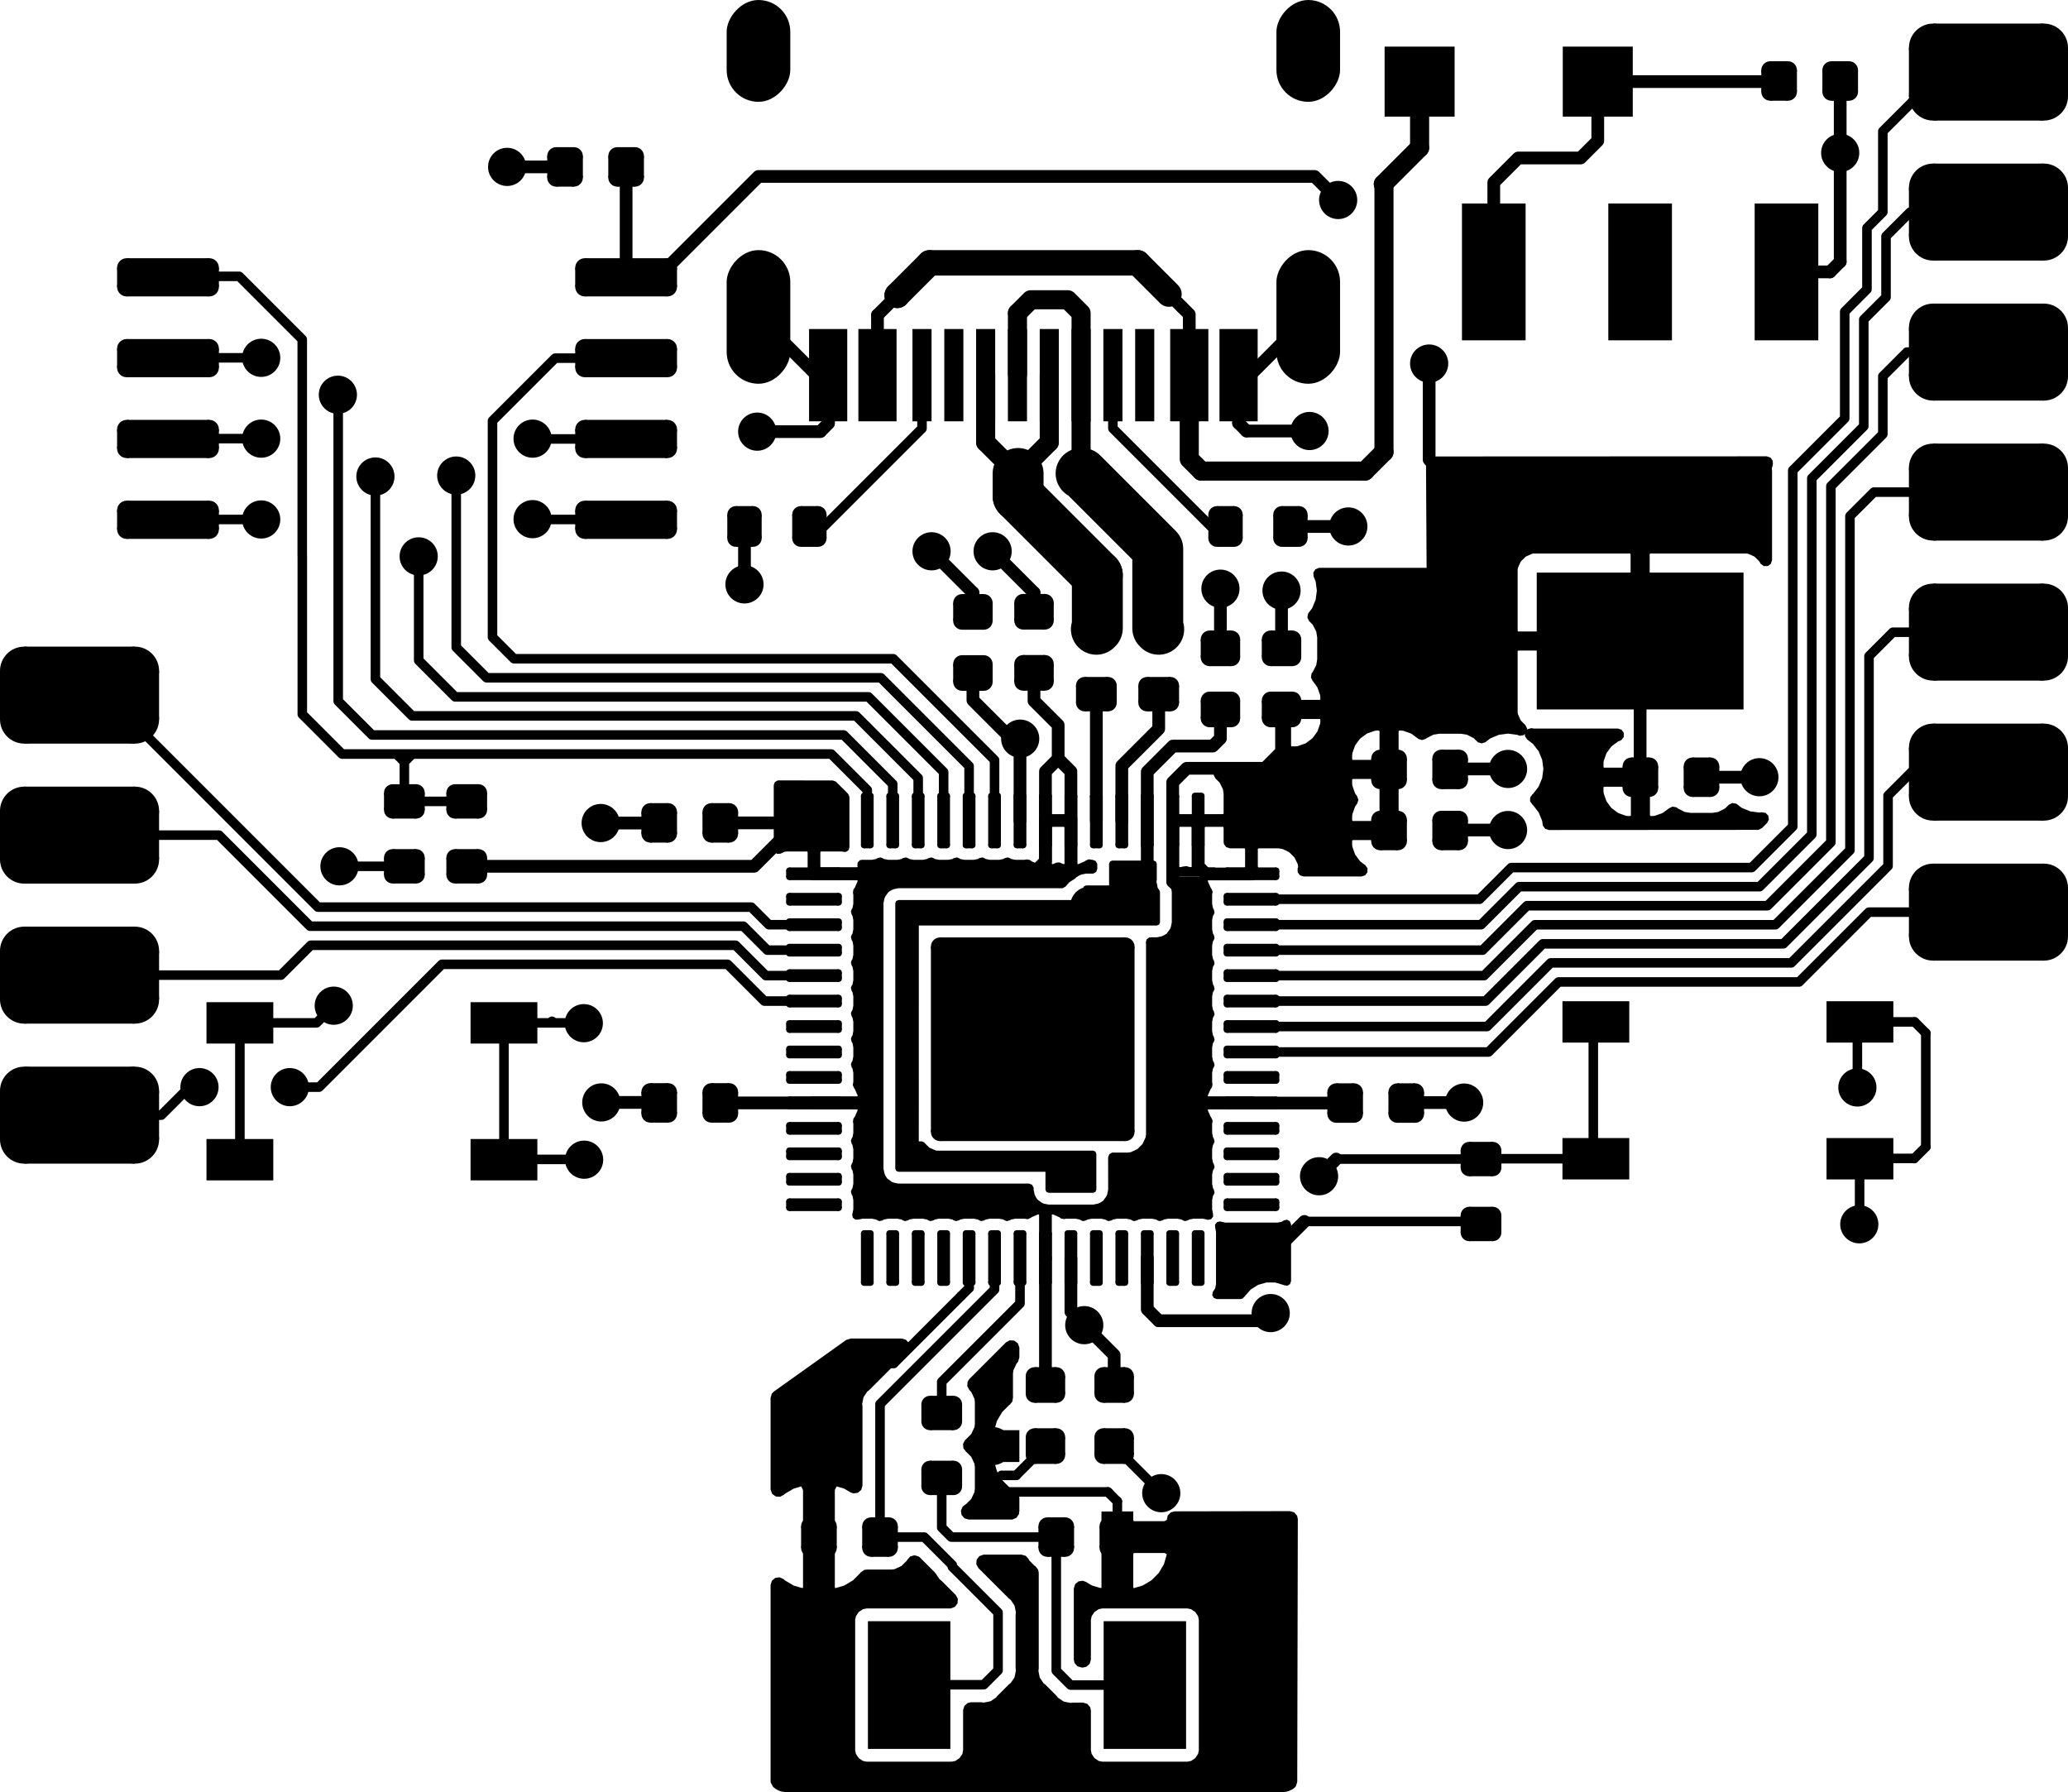<svg version="1.1" xmlns="http://www.w3.org/2000/svg" xmlns:xlink="http://www.w3.org/1999/xlink" stroke-linecap="round" stroke-linejoin="round" stroke-width="0" fill-rule="evenodd" width="32.5mm" height="28.162mm" viewBox="127165 -106329.5 32500 28162" id="HNF0a1th8K-7RYz9476K"><defs><rect x="-550" y="-550" width="1100" height="1100" id="HNF0a1th8K-7RYz9476K_pad-10"/><g id="HNF0a1th8K-7RYz9476K_pad-11"><polygon points="-140,-170 140,-170 140,170 -140,170"/><circle cx="-140" cy="-170" r="140"/><circle cx="140" cy="-170" r="140"/><circle cx="140" cy="170" r="140"/><circle cx="-140" cy="170" r="140"/><polygon points="-140,-310 140,-310 140,-30 -140,-30"/><polygon points="280,-170 280,170 0,170 0,-170"/><polygon points="140,30 -140,30 -140,310 140,310"/><polygon points="0,170 0,-170 -280,-170 -280,170"/></g><g id="HNF0a1th8K-7RYz9476K_pad-12"><polygon points="-869,-381 869,-381 869,381 -869,381"/><circle cx="-869" cy="-381" r="381"/><circle cx="869" cy="-381" r="381"/><circle cx="869" cy="381" r="381"/><circle cx="-869" cy="381" r="381"/><polygon points="-869,-762 869,-762 869,0 -869,0"/><polygon points="1250,-381 1250,381 488,381 488,-381"/><polygon points="869,0 -869,0 -869,762 869,762"/><polygon points="-488,381 -488,-381 -1250,-381 -1250,381"/></g><g id="HNF0a1th8K-7RYz9476K_pad-13"><polygon points="185,-135 185,135 -185,135 -185,-135"/><circle cx="185" cy="-135" r="135"/><circle cx="185" cy="135" r="135"/><circle cx="-185" cy="135" r="135"/><circle cx="-185" cy="-135" r="135"/><polygon points="320,-135 320,135 50,135 50,-135"/><polygon points="185,0 -185,0 -185,270 185,270"/><polygon points="-50,135 -50,-135 -320,-135 -320,135"/><polygon points="-185,-270 185,-270 185,0 -185,0"/></g><rect x="-647.7" y="-1003.3" width="1295.4" height="2006.6" id="HNF0a1th8K-7RYz9476K_pad-14"/><rect x="-300" y="-725" width="600" height="1450" id="HNF0a1th8K-7RYz9476K_pad-15"/><rect x="-150" y="-725" width="300" height="1450" id="HNF0a1th8K-7RYz9476K_pad-16"/><rect x="-500" y="-1050" width="1000" height="2100" rx="500" ry="500" id="HNF0a1th8K-7RYz9476K_pad-17"/><rect x="-500" y="-800" width="1000" height="1600" rx="500" ry="500" id="HNF0a1th8K-7RYz9476K_pad-18"/><g id="HNF0a1th8K-7RYz9476K_pad-19"><polygon points="140,170 -140,170 -140,-170 140,-170"/><circle cx="140" cy="170" r="140"/><circle cx="-140" cy="170" r="140"/><circle cx="-140" cy="-170" r="140"/><circle cx="140" cy="-170" r="140"/><polygon points="140,30 -140,30 -140,310 140,310"/><polygon points="0,170 0,-170 -280,-170 -280,170"/><polygon points="-140,-310 140,-310 140,-30 -140,-30"/><polygon points="280,-170 280,170 0,170 0,-170"/></g><g id="HNF0a1th8K-7RYz9476K_pad-20"><polygon points="-185,135 -185,-135 185,-135 185,135"/><circle cx="-185" cy="135" r="135"/><circle cx="-185" cy="-135" r="135"/><circle cx="185" cy="-135" r="135"/><circle cx="185" cy="135" r="135"/><polygon points="-50,135 -50,-135 -320,-135 -320,135"/><polygon points="-185,-270 185,-270 185,0 -185,0"/><polygon points="320,-135 320,135 50,135 50,-135"/><polygon points="185,0 -185,0 -185,270 185,270"/></g><rect x="-525" y="-325" width="1050" height="650" id="HNF0a1th8K-7RYz9476K_pad-21"/><g id="HNF0a1th8K-7RYz9476K_pad-22"><polygon points="-650,-150 650,-150 650,150 -650,150"/><circle cx="-650" cy="-150" r="150"/><circle cx="650" cy="-150" r="150"/><circle cx="650" cy="150" r="150"/><circle cx="-650" cy="150" r="150"/><polygon points="-650,-300 650,-300 650,0 -650,0"/><polygon points="800,-150 800,150 500,150 500,-150"/><polygon points="650,0 -650,0 -650,300 650,300"/><polygon points="-500,150 -500,-150 -800,-150 -800,150"/></g><g id="HNF0a1th8K-7RYz9476K_pad-23"><polygon points="-170,140 -170,-140 170,-140 170,140"/><circle cx="-170" cy="140" r="140"/><circle cx="-170" cy="-140" r="140"/><circle cx="170" cy="-140" r="140"/><circle cx="170" cy="140" r="140"/><polygon points="-30,140 -30,-140 -310,-140 -310,140"/><polygon points="-170,-280 170,-280 170,0 -170,0"/><polygon points="310,-140 310,140 30,140 30,-140"/><polygon points="170,0 -170,0 -170,280 170,280"/></g><g id="HNF0a1th8K-7RYz9476K_pad-24"><polygon points="135,185 -135,185 -135,-185 135,-185"/><circle cx="135" cy="185" r="135"/><circle cx="-135" cy="185" r="135"/><circle cx="-135" cy="-185" r="135"/><circle cx="135" cy="-185" r="135"/><polygon points="135,50 -135,50 -135,320 135,320"/><polygon points="0,185 0,-185 -270,-185 -270,185"/><polygon points="-135,-320 135,-320 135,-50 -135,-50"/><polygon points="270,-185 270,185 0,185 0,-185"/></g><g id="HNF0a1th8K-7RYz9476K_pad-25"><polygon points="-387.5,-50 387.5,-50 387.5,50 -387.5,50"/><circle cx="-387.5" cy="-50" r="50"/><circle cx="387.5" cy="-50" r="50"/><circle cx="387.5" cy="50" r="50"/><circle cx="-387.5" cy="50" r="50"/><polygon points="-387.5,-100 387.5,-100 387.5,0 -387.5,0"/><polygon points="437.5,-50 437.5,50 337.5,50 337.5,-50"/><polygon points="387.5,0 -387.5,0 -387.5,100 387.5,100"/><polygon points="-337.5,50 -337.5,-50 -437.5,-50 -437.5,50"/></g><g id="HNF0a1th8K-7RYz9476K_pad-26"><polygon points="-50,-387.5 50,-387.5 50,387.5 -50,387.5"/><circle cx="-50" cy="-387.5" r="50"/><circle cx="50" cy="-387.5" r="50"/><circle cx="50" cy="387.5" r="50"/><circle cx="-50" cy="387.5" r="50"/><polygon points="-50,-437.5 50,-437.5 50,-337.5 -50,-337.5"/><polygon points="100,-387.5 100,387.5 0,387.5 0,-387.5"/><polygon points="50,337.5 -50,337.5 -50,437.5 50,437.5"/><polygon points="0,387.5 0,-387.5 -100,-387.5 -100,387.5"/></g><g id="HNF0a1th8K-7RYz9476K_pad-27"><polygon points="-1456,-1456 1456,-1456 1456,1456 -1456,1456"/><circle cx="-1456" cy="-1456" r="144"/><circle cx="1456" cy="-1456" r="144"/><circle cx="1456" cy="1456" r="144"/><circle cx="-1456" cy="1456" r="144"/><polygon points="-1456,-1600 1456,-1600 1456,-1312 -1456,-1312"/><polygon points="1600,-1456 1600,1456 1312,1456 1312,-1456"/><polygon points="1456,1312 -1456,1312 -1456,1600 1456,1600"/><polygon points="-1312,1456 -1312,-1456 -1600,-1456 -1600,1456"/></g><circle cx="0" cy="0" r="300" id="HNF0a1th8K-7RYz9476K_pad-28"/><g id="HNF0a1th8K-7RYz9476K_pad-29"><polygon points="170,-140 170,140 -170,140 -170,-140"/><circle cx="170" cy="-140" r="140"/><circle cx="170" cy="140" r="140"/><circle cx="-170" cy="140" r="140"/><circle cx="-170" cy="-140" r="140"/><polygon points="310,-140 310,140 30,140 30,-140"/><polygon points="170,0 -170,0 -170,280 170,280"/><polygon points="-30,140 -30,-140 -310,-140 -310,140"/><polygon points="-170,-280 170,-280 170,0 -170,0"/></g><rect x="-500" y="-1075" width="1000" height="2150" id="HNF0a1th8K-7RYz9476K_pad-30"/><rect x="-1625" y="-1075" width="3250" height="2150" id="HNF0a1th8K-7RYz9476K_pad-31"/><g id="HNF0a1th8K-7RYz9476K_pad-32"><polygon points="-135,-185 135,-185 135,185 -135,185"/><circle cx="-135" cy="-185" r="135"/><circle cx="135" cy="-185" r="135"/><circle cx="135" cy="185" r="135"/><circle cx="-135" cy="185" r="135"/><polygon points="-135,-320 135,-320 135,-50 -135,-50"/><polygon points="270,-185 270,185 0,185 0,-185"/><polygon points="135,50 -135,50 -135,320 135,320"/><polygon points="0,185 0,-185 -270,-185 -270,185"/></g><circle cx="0" cy="0" r="300" id="HNF0a1th8K-7RYz9476K_pad-33"/></defs><g transform="translate(0,-184497) scale(1,-1)" fill="currentColor" stroke="currentColor"><use xlink:href="#HNF0a1th8K-7RYz9476K_pad-10" x="152275" y="-79450"/><use xlink:href="#HNF0a1th8K-7RYz9476K_pad-10" x="149475" y="-79450"/><use xlink:href="#HNF0a1th8K-7RYz9476K_pad-11" x="152945" y="-90380"/><use xlink:href="#HNF0a1th8K-7RYz9476K_pad-11" x="153905" y="-90380"/><use xlink:href="#HNF0a1th8K-7RYz9476K_pad-12" x="158415" y="-81500"/><use xlink:href="#HNF0a1th8K-7RYz9476K_pad-13" x="133520" y="-91780"/><use xlink:href="#HNF0a1th8K-7RYz9476K_pad-13" x="133520" y="-90760"/><use xlink:href="#HNF0a1th8K-7RYz9476K_pad-14" x="145157.3" y="-104645.1"/><use xlink:href="#HNF0a1th8K-7RYz9476K_pad-14" x="141452.7" y="-104645.1"/><use xlink:href="#HNF0a1th8K-7RYz9476K_pad-15" x="146630" y="-84062.5"/><use xlink:href="#HNF0a1th8K-7RYz9476K_pad-15" x="145855" y="-84062.5"/><use xlink:href="#HNF0a1th8K-7RYz9476K_pad-16" x="145155" y="-84062.5"/><use xlink:href="#HNF0a1th8K-7RYz9476K_pad-16" x="144655" y="-84062.5"/><use xlink:href="#HNF0a1th8K-7RYz9476K_pad-16" x="144155" y="-84062.5"/><use xlink:href="#HNF0a1th8K-7RYz9476K_pad-16" x="143655" y="-84062.5"/><use xlink:href="#HNF0a1th8K-7RYz9476K_pad-16" x="143155" y="-84062.5"/><use xlink:href="#HNF0a1th8K-7RYz9476K_pad-16" x="142655" y="-84062.5"/><use xlink:href="#HNF0a1th8K-7RYz9476K_pad-16" x="142155" y="-84062.5"/><use xlink:href="#HNF0a1th8K-7RYz9476K_pad-16" x="141655" y="-84062.5"/><use xlink:href="#HNF0a1th8K-7RYz9476K_pad-15" x="140955" y="-84062.5"/><use xlink:href="#HNF0a1th8K-7RYz9476K_pad-15" x="140180" y="-84062.5"/><use xlink:href="#HNF0a1th8K-7RYz9476K_pad-17" x="139085" y="-83147.5"/><use xlink:href="#HNF0a1th8K-7RYz9476K_pad-18" x="147725" y="-78967.5"/><use xlink:href="#HNF0a1th8K-7RYz9476K_pad-18" x="139085" y="-78967.5"/><use xlink:href="#HNF0a1th8K-7RYz9476K_pad-17" x="147725" y="-83147.5"/><use xlink:href="#HNF0a1th8K-7RYz9476K_pad-11" x="148995" y="-91217.5"/><use xlink:href="#HNF0a1th8K-7RYz9476K_pad-11" x="149955" y="-91217.5"/><use xlink:href="#HNF0a1th8K-7RYz9476K_pad-12" x="158415" y="-92500"/><use xlink:href="#HNF0a1th8K-7RYz9476K_pad-19" x="137005" y="-80790"/><use xlink:href="#HNF0a1th8K-7RYz9476K_pad-19" x="136045" y="-80790"/><use xlink:href="#HNF0a1th8K-7RYz9476K_pad-19" x="138485" y="-95497.5"/><use xlink:href="#HNF0a1th8K-7RYz9476K_pad-19" x="137525" y="-95497.5"/><use xlink:href="#HNF0a1th8K-7RYz9476K_pad-12" x="128415" y="-95690"/><use xlink:href="#HNF0a1th8K-7RYz9476K_pad-20" x="141965" y="-100370"/><use xlink:href="#HNF0a1th8K-7RYz9476K_pad-20" x="141965" y="-101390"/><use xlink:href="#HNF0a1th8K-7RYz9476K_pad-12" x="158415" y="-88100"/><use xlink:href="#HNF0a1th8K-7RYz9476K_pad-11" x="148305" y="-95500"/><use xlink:href="#HNF0a1th8K-7RYz9476K_pad-11" x="149265" y="-95500"/><use xlink:href="#HNF0a1th8K-7RYz9476K_pad-12" x="158415" y="-90300"/><use xlink:href="#HNF0a1th8K-7RYz9476K_pad-21" x="152245" y="-94225"/><use xlink:href="#HNF0a1th8K-7RYz9476K_pad-21" x="156395" y="-94225"/><use xlink:href="#HNF0a1th8K-7RYz9476K_pad-21" x="152245" y="-96375"/><use xlink:href="#HNF0a1th8K-7RYz9476K_pad-21" x="156395" y="-96375"/><use xlink:href="#HNF0a1th8K-7RYz9476K_pad-12" x="158415" y="-85900"/><use xlink:href="#HNF0a1th8K-7RYz9476K_pad-12" x="158415" y="-79300"/><use xlink:href="#HNF0a1th8K-7RYz9476K_pad-13" x="134500" y="-91780"/><use xlink:href="#HNF0a1th8K-7RYz9476K_pad-13" x="134500" y="-90760"/><use xlink:href="#HNF0a1th8K-7RYz9476K_pad-12" x="128415" y="-89090"/><use xlink:href="#HNF0a1th8K-7RYz9476K_pad-22" x="129805" y="-82525"/><use xlink:href="#HNF0a1th8K-7RYz9476K_pad-22" x="129805" y="-83795"/><use xlink:href="#HNF0a1th8K-7RYz9476K_pad-22" x="129805" y="-85065"/><use xlink:href="#HNF0a1th8K-7RYz9476K_pad-22" x="129805" y="-86335"/><use xlink:href="#HNF0a1th8K-7RYz9476K_pad-22" x="137005" y="-86335"/><use xlink:href="#HNF0a1th8K-7RYz9476K_pad-22" x="137005" y="-85065"/><use xlink:href="#HNF0a1th8K-7RYz9476K_pad-22" x="137005" y="-83795"/><use xlink:href="#HNF0a1th8K-7RYz9476K_pad-22" x="137005" y="-82525"/><use xlink:href="#HNF0a1th8K-7RYz9476K_pad-23" x="143595" y="-99930"/><use xlink:href="#HNF0a1th8K-7RYz9476K_pad-23" x="143595" y="-100890"/><use xlink:href="#HNF0a1th8K-7RYz9476K_pad-20" x="145375" y="-88055"/><use xlink:href="#HNF0a1th8K-7RYz9476K_pad-20" x="145375" y="-89075"/><use xlink:href="#HNF0a1th8K-7RYz9476K_pad-12" x="158415" y="-83700"/><use xlink:href="#HNF0a1th8K-7RYz9476K_pad-13" x="150440" y="-97400"/><use xlink:href="#HNF0a1th8K-7RYz9476K_pad-13" x="150440" y="-96380"/><use xlink:href="#HNF0a1th8K-7RYz9476K_pad-19" x="144725" y="-102320"/><use xlink:href="#HNF0a1th8K-7RYz9476K_pad-19" x="143765" y="-102320"/><use xlink:href="#HNF0a1th8K-7RYz9476K_pad-11" x="155125" y="-79440"/><use xlink:href="#HNF0a1th8K-7RYz9476K_pad-11" x="156085" y="-79440"/><use xlink:href="#HNF0a1th8K-7RYz9476K_pad-24" x="139885" y="-86440"/><use xlink:href="#HNF0a1th8K-7RYz9476K_pad-24" x="138865" y="-86440"/><use xlink:href="#HNF0a1th8K-7RYz9476K_pad-13" x="144395" y="-89075"/><use xlink:href="#HNF0a1th8K-7RYz9476K_pad-13" x="144395" y="-88055"/><use xlink:href="#HNF0a1th8K-7RYz9476K_pad-25" x="139957.5" y="-91897.5"/><use xlink:href="#HNF0a1th8K-7RYz9476K_pad-25" x="139957.5" y="-92297.5"/><use xlink:href="#HNF0a1th8K-7RYz9476K_pad-25" x="139957.5" y="-92697.5"/><use xlink:href="#HNF0a1th8K-7RYz9476K_pad-25" x="139957.5" y="-93097.5"/><use xlink:href="#HNF0a1th8K-7RYz9476K_pad-25" x="139957.5" y="-93497.5"/><use xlink:href="#HNF0a1th8K-7RYz9476K_pad-25" x="139957.5" y="-93897.5"/><use xlink:href="#HNF0a1th8K-7RYz9476K_pad-25" x="139957.5" y="-94297.5"/><use xlink:href="#HNF0a1th8K-7RYz9476K_pad-25" x="139957.5" y="-94697.5"/><use xlink:href="#HNF0a1th8K-7RYz9476K_pad-25" x="139957.5" y="-95097.5"/><use xlink:href="#HNF0a1th8K-7RYz9476K_pad-25" x="139957.5" y="-95497.5"/><use xlink:href="#HNF0a1th8K-7RYz9476K_pad-25" x="139957.5" y="-95897.5"/><use xlink:href="#HNF0a1th8K-7RYz9476K_pad-25" x="139957.5" y="-96297.5"/><use xlink:href="#HNF0a1th8K-7RYz9476K_pad-25" x="139957.5" y="-96697.5"/><use xlink:href="#HNF0a1th8K-7RYz9476K_pad-25" x="139957.5" y="-97097.5"/><use xlink:href="#HNF0a1th8K-7RYz9476K_pad-26" x="140795" y="-97935"/><use xlink:href="#HNF0a1th8K-7RYz9476K_pad-26" x="141195" y="-97935"/><use xlink:href="#HNF0a1th8K-7RYz9476K_pad-26" x="141595" y="-97935"/><use xlink:href="#HNF0a1th8K-7RYz9476K_pad-26" x="141995" y="-97935"/><use xlink:href="#HNF0a1th8K-7RYz9476K_pad-26" x="142395" y="-97935"/><use xlink:href="#HNF0a1th8K-7RYz9476K_pad-26" x="142795" y="-97935"/><use xlink:href="#HNF0a1th8K-7RYz9476K_pad-26" x="143195" y="-97935"/><use xlink:href="#HNF0a1th8K-7RYz9476K_pad-26" x="143595" y="-97935"/><use xlink:href="#HNF0a1th8K-7RYz9476K_pad-26" x="143995" y="-97935"/><use xlink:href="#HNF0a1th8K-7RYz9476K_pad-26" x="144395" y="-97935"/><use xlink:href="#HNF0a1th8K-7RYz9476K_pad-26" x="144795" y="-97935"/><use xlink:href="#HNF0a1th8K-7RYz9476K_pad-26" x="145195" y="-97935"/><use xlink:href="#HNF0a1th8K-7RYz9476K_pad-26" x="145595" y="-97935"/><use xlink:href="#HNF0a1th8K-7RYz9476K_pad-26" x="145995" y="-97935"/><use xlink:href="#HNF0a1th8K-7RYz9476K_pad-25" x="146832.5" y="-97097.5"/><use xlink:href="#HNF0a1th8K-7RYz9476K_pad-25" x="146832.5" y="-96697.5"/><use xlink:href="#HNF0a1th8K-7RYz9476K_pad-25" x="146832.5" y="-96297.5"/><use xlink:href="#HNF0a1th8K-7RYz9476K_pad-25" x="146832.5" y="-95897.5"/><use xlink:href="#HNF0a1th8K-7RYz9476K_pad-25" x="146832.5" y="-95497.5"/><use xlink:href="#HNF0a1th8K-7RYz9476K_pad-25" x="146832.5" y="-95097.5"/><use xlink:href="#HNF0a1th8K-7RYz9476K_pad-25" x="146832.5" y="-94697.5"/><use xlink:href="#HNF0a1th8K-7RYz9476K_pad-25" x="146832.5" y="-94297.5"/><use xlink:href="#HNF0a1th8K-7RYz9476K_pad-25" x="146832.5" y="-93897.5"/><use xlink:href="#HNF0a1th8K-7RYz9476K_pad-25" x="146832.5" y="-93497.5"/><use xlink:href="#HNF0a1th8K-7RYz9476K_pad-25" x="146832.5" y="-93097.5"/><use xlink:href="#HNF0a1th8K-7RYz9476K_pad-25" x="146832.5" y="-92697.5"/><use xlink:href="#HNF0a1th8K-7RYz9476K_pad-25" x="146832.5" y="-92297.5"/><use xlink:href="#HNF0a1th8K-7RYz9476K_pad-25" x="146832.5" y="-91897.5"/><use xlink:href="#HNF0a1th8K-7RYz9476K_pad-26" x="145995" y="-91060"/><use xlink:href="#HNF0a1th8K-7RYz9476K_pad-26" x="145595" y="-91060"/><use xlink:href="#HNF0a1th8K-7RYz9476K_pad-26" x="145195" y="-91060"/><use xlink:href="#HNF0a1th8K-7RYz9476K_pad-26" x="144795" y="-91060"/><use xlink:href="#HNF0a1th8K-7RYz9476K_pad-26" x="144395" y="-91060"/><use xlink:href="#HNF0a1th8K-7RYz9476K_pad-26" x="143995" y="-91060"/><use xlink:href="#HNF0a1th8K-7RYz9476K_pad-26" x="143595" y="-91060"/><use xlink:href="#HNF0a1th8K-7RYz9476K_pad-26" x="143195" y="-91060"/><use xlink:href="#HNF0a1th8K-7RYz9476K_pad-26" x="142795" y="-91060"/><use xlink:href="#HNF0a1th8K-7RYz9476K_pad-26" x="142395" y="-91060"/><use xlink:href="#HNF0a1th8K-7RYz9476K_pad-26" x="141995" y="-91060"/><use xlink:href="#HNF0a1th8K-7RYz9476K_pad-26" x="141595" y="-91060"/><use xlink:href="#HNF0a1th8K-7RYz9476K_pad-26" x="141195" y="-91060"/><use xlink:href="#HNF0a1th8K-7RYz9476K_pad-26" x="140795" y="-91060"/><use xlink:href="#HNF0a1th8K-7RYz9476K_pad-27" x="143395" y="-94497.5"/><use xlink:href="#HNF0a1th8K-7RYz9476K_pad-28" x="143395" y="-95772.5"/><use xlink:href="#HNF0a1th8K-7RYz9476K_pad-28" x="144670" y="-94497.5"/><use xlink:href="#HNF0a1th8K-7RYz9476K_pad-28" x="143395" y="-93222.5"/><use xlink:href="#HNF0a1th8K-7RYz9476K_pad-28" x="143395" y="-94497.5"/><use xlink:href="#HNF0a1th8K-7RYz9476K_pad-28" x="142120" y="-95772.5"/><use xlink:href="#HNF0a1th8K-7RYz9476K_pad-28" x="142120" y="-93222.5"/><use xlink:href="#HNF0a1th8K-7RYz9476K_pad-28" x="142120" y="-94497.5"/><use xlink:href="#HNF0a1th8K-7RYz9476K_pad-28" x="144670" y="-95772.5"/><use xlink:href="#HNF0a1th8K-7RYz9476K_pad-28" x="144670" y="-93222.5"/><use xlink:href="#HNF0a1th8K-7RYz9476K_pad-11" x="140035" y="-102320"/><use xlink:href="#HNF0a1th8K-7RYz9476K_pad-11" x="140995" y="-102320"/><use xlink:href="#HNF0a1th8K-7RYz9476K_pad-19" x="138485" y="-91097.5"/><use xlink:href="#HNF0a1th8K-7RYz9476K_pad-19" x="137525" y="-91097.5"/><use xlink:href="#HNF0a1th8K-7RYz9476K_pad-29" x="143415" y="-88740"/><use xlink:href="#HNF0a1th8K-7RYz9476K_pad-29" x="143415" y="-87780"/><use xlink:href="#HNF0a1th8K-7RYz9476K_pad-29" x="147305" y="-89315"/><use xlink:href="#HNF0a1th8K-7RYz9476K_pad-29" x="147305" y="-88355"/><use xlink:href="#HNF0a1th8K-7RYz9476K_pad-21" x="130935" y="-94240"/><use xlink:href="#HNF0a1th8K-7RYz9476K_pad-21" x="135085" y="-94240"/><use xlink:href="#HNF0a1th8K-7RYz9476K_pad-21" x="130935" y="-96390"/><use xlink:href="#HNF0a1th8K-7RYz9476K_pad-21" x="135085" y="-96390"/><use xlink:href="#HNF0a1th8K-7RYz9476K_pad-29" x="142455" y="-88742.5"/><use xlink:href="#HNF0a1th8K-7RYz9476K_pad-29" x="142455" y="-87782.5"/><use xlink:href="#HNF0a1th8K-7RYz9476K_pad-11" x="148995" y="-90257.5"/><use xlink:href="#HNF0a1th8K-7RYz9476K_pad-11" x="149955" y="-90257.5"/><use xlink:href="#HNF0a1th8K-7RYz9476K_pad-30" x="155240.75" y="-82440"/><use xlink:href="#HNF0a1th8K-7RYz9476K_pad-30" x="152940.75" y="-82440"/><use xlink:href="#HNF0a1th8K-7RYz9476K_pad-30" x="150640.75" y="-82440"/><use xlink:href="#HNF0a1th8K-7RYz9476K_pad-31" x="152940.75" y="-88240"/><use xlink:href="#HNF0a1th8K-7RYz9476K_pad-12" x="128415" y="-91290"/><use xlink:href="#HNF0a1th8K-7RYz9476K_pad-12" x="128415" y="-93490"/><use xlink:href="#HNF0a1th8K-7RYz9476K_pad-29" x="146345" y="-89315"/><use xlink:href="#HNF0a1th8K-7RYz9476K_pad-29" x="146345" y="-88355"/><use xlink:href="#HNF0a1th8K-7RYz9476K_pad-32" x="146425" y="-86440"/><use xlink:href="#HNF0a1th8K-7RYz9476K_pad-32" x="147445" y="-86440"/><use xlink:href="#HNF0a1th8K-7RYz9476K_pad-23" x="144675" y="-99930"/><use xlink:href="#HNF0a1th8K-7RYz9476K_pad-23" x="144675" y="-100890"/><use xlink:href="#HNF0a1th8K-7RYz9476K_pad-33" x="147745" y="-84940"/><use xlink:href="#HNF0a1th8K-7RYz9476K_pad-33" x="140265" y="-103460"/><use xlink:href="#HNF0a1th8K-7RYz9476K_pad-33" x="156355" y="-95255"/><use xlink:href="#HNF0a1th8K-7RYz9476K_pad-33" x="136345" y="-96390"/><use xlink:href="#HNF0a1th8K-7RYz9476K_pad-33" x="138865" y="-87350"/><use xlink:href="#HNF0a1th8K-7RYz9476K_pad-33" x="135135" y="-80790"/><use xlink:href="#HNF0a1th8K-7RYz9476K_pad-33" x="136340" y="-94245"/><use xlink:href="#HNF0a1th8K-7RYz9476K_pad-33" x="142765" y="-100890"/><use xlink:href="#HNF0a1th8K-7RYz9476K_pad-33" x="140275" y="-105980"/><use xlink:href="#HNF0a1th8K-7RYz9476K_pad-33" x="145635" y="-102320"/><use xlink:href="#HNF0a1th8K-7RYz9476K_pad-33" x="146345" y="-87417.5"/><use xlink:href="#HNF0a1th8K-7RYz9476K_pad-33" x="150865" y="-91210"/><use xlink:href="#HNF0a1th8K-7RYz9476K_pad-33" x="146345" y="-105980"/><use xlink:href="#HNF0a1th8K-7RYz9476K_pad-33" x="136615" y="-95490"/><use xlink:href="#HNF0a1th8K-7RYz9476K_pad-33" x="140625" y="-99590"/><use xlink:href="#HNF0a1th8K-7RYz9476K_pad-33" x="146335" y="-103460"/><use xlink:href="#HNF0a1th8K-7RYz9476K_pad-33" x="154815" y="-90380"/><use xlink:href="#HNF0a1th8K-7RYz9476K_pad-33" x="145415" y="-101630"/><use xlink:href="#HNF0a1th8K-7RYz9476K_pad-33" x="143285" y="-105070"/><use xlink:href="#HNF0a1th8K-7RYz9476K_pad-33" x="150175" y="-95492.5"/><use xlink:href="#HNF0a1th8K-7RYz9476K_pad-33" x="148355" y="-86440"/><use xlink:href="#HNF0a1th8K-7RYz9476K_pad-33" x="131270" y="-86330"/><use xlink:href="#HNF0a1th8K-7RYz9476K_pad-33" x="156085" y="-80570"/><use xlink:href="#HNF0a1th8K-7RYz9476K_pad-33" x="141805" y="-86830"/><use xlink:href="#HNF0a1th8K-7RYz9476K_pad-33" x="150865" y="-90250"/><use xlink:href="#HNF0a1th8K-7RYz9476K_pad-33" x="141525" y="-103080"/><use xlink:href="#HNF0a1th8K-7RYz9476K_pad-33" x="142765" y="-86830"/><use xlink:href="#HNF0a1th8K-7RYz9476K_pad-33" x="140035" y="-101410"/><use xlink:href="#HNF0a1th8K-7RYz9476K_pad-33" x="139065" y="-84950"/><use xlink:href="#HNF0a1th8K-7RYz9476K_pad-33" x="136605" y="-91100"/><use xlink:href="#HNF0a1th8K-7RYz9476K_pad-33" x="156385" y="-97405"/><use xlink:href="#HNF0a1th8K-7RYz9476K_pad-33" x="147305" y="-87447.5"/><use xlink:href="#HNF0a1th8K-7RYz9476K_pad-33" x="145705" y="-96810"/><use xlink:href="#HNF0a1th8K-7RYz9476K_pad-33" x="149625" y="-83880"/><use xlink:href="#HNF0a1th8K-7RYz9476K_pad-33" x="146775" y="-97870"/><use xlink:href="#HNF0a1th8K-7RYz9476K_pad-33" x="148195" y="-81310"/><use xlink:href="#HNF0a1th8K-7RYz9476K_pad-33" x="132410" y="-93970"/><use xlink:href="#HNF0a1th8K-7RYz9476K_pad-33" x="132500" y="-91780"/><use xlink:href="#HNF0a1th8K-7RYz9476K_pad-33" x="147895" y="-96650"/><use xlink:href="#HNF0a1th8K-7RYz9476K_pad-33" x="147135" y="-98800"/><use xlink:href="#HNF0a1th8K-7RYz9476K_pad-33" x="131270" y="-83790"/><use xlink:href="#HNF0a1th8K-7RYz9476K_pad-33" x="132475" y="-84370"/><use xlink:href="#HNF0a1th8K-7RYz9476K_pad-33" x="131270" y="-85060"/><use xlink:href="#HNF0a1th8K-7RYz9476K_pad-33" x="133065" y="-85655"/><use xlink:href="#HNF0a1th8K-7RYz9476K_pad-33" x="135535" y="-86325"/><use xlink:href="#HNF0a1th8K-7RYz9476K_pad-33" x="133745" y="-86910"/><use xlink:href="#HNF0a1th8K-7RYz9476K_pad-33" x="134335" y="-85640"/><use xlink:href="#HNF0a1th8K-7RYz9476K_pad-33" x="135535" y="-85060"/><use xlink:href="#HNF0a1th8K-7RYz9476K_pad-33" x="144285" y="-92400"/><use xlink:href="#HNF0a1th8K-7RYz9476K_pad-33" x="144205" y="-98990"/><use xlink:href="#HNF0a1th8K-7RYz9476K_pad-33" x="143995" y="-96600"/><use xlink:href="#HNF0a1th8K-7RYz9476K_pad-33" x="143197.933" y="-89774.223"/><use xlink:href="#HNF0a1th8K-7RYz9476K_pad-33" x="130300" y="-95250"/><use xlink:href="#HNF0a1th8K-7RYz9476K_pad-33" x="131720" y="-95250"/><path d="M 143990.1 -104645.1 145157.3 -104645.1 M 142115 -102320 143765 -102320 M 143765 -104420 143990.1 -104645.1 M 143765 -102320 143765 -104420 M 141965 -102170 142115 -102320 M 141965 -101390 141965 -102170 M 142850.1 -104414.9 142850.1 -103505.1 M 141691.414 -102320 140995 -102320 M 142795 -98430 140995 -100230 M 142625 -104640 142850.1 -104414.9 M 142131.414 -102760 142131.414 -102786.414 M 141455 -104640 142622.2 -104640 M 142795 -97935 142795 -98430 M 140995 -100230 140995 -102320 M 142131.414 -102760 141691.414 -102320 M 142131.414 -102786.414 142850.1 -103505.1" fill="none" stroke-width="150"/><path d="M 144395 -89075 144395 -91060" fill="none" stroke-width="200"/><path d="M 143165 -85607.5 143165 -85960.324" fill="none" stroke-width="800"/><path d="M 142655 -84050 142655 -85117.5" fill="none" stroke-width="300"/><path d="M 144410.48 -87205.804 144410.48 -88039.52 144395 -88055" fill="none" stroke-width="800"/><path d="M 143655 -85117.5 143165 -85607.5 M 142655 -85117.5 143145 -85607.5" fill="none" stroke-width="300"/><path d="M 143165 -85960.324 144410.48 -87205.804" fill="none" stroke-width="800"/><path d="M 143655 -84050 143655 -85117.5 M 143155 -84050 143155 -83087.5" fill="none" stroke-width="300"/><path d="M 145360 -88040 145375 -88055 M 144155 -85607.5 144174.287 -85607.5 M 145360 -86793.213 145360 -88040 M 144174.287 -85607.5 145360 -86793.213" fill="none" stroke-width="800"/><path d="M 143155 -83087.5 143365 -82877.5 M 143945 -82877.5 143365 -82877.5 M 144155 -84050 144155 -85607.5 M 144155 -83087.5 143945 -82877.5 M 144155 -84050 144155 -83087.5" fill="none" stroke-width="300"/><path d="M 144795 -90200 145375 -89620 145375 -89075 M 144795 -91060 144795 -90200" fill="none" stroke-width="200"/><path d="M 144655 -84900 146195 -86440 M 144655 -84062.5 144655 -84900 M 146195 -86440 146425 -86440 M 156395 -94225 157255 -94225 M 144725 -101760 144595 -101630" fill="none" stroke-width="150"/><path d="M 156085 -82280 155925 -82440" fill="none" stroke-width="200"/><path d="M 142395 -98406.414 142269.511 -98531.903 M 141211.414 -99590 140625 -99590" fill="none" stroke-width="150"/><path d="M 146755 -84940 146630 -84815 M 150865 -90250 149955 -90250" fill="none" stroke-width="200"/><path d="M 135085 -94240 135085 -96390" fill="none" stroke-width="150"/><path d="M 142455 -87780 142455 -87480" fill="none" stroke-width="200"/><path d="M 144725 -102320 144725 -101760 M 157255 -94225 157430 -94400" fill="none" stroke-width="150"/><path d="M 142455 -87480 141805 -86830 M 156085 -79440 156085 -80570" fill="none" stroke-width="200"/><path d="M 157430 -96190 157247.5 -96372.5 M 129805 -86330 131270 -86330" fill="none" stroke-width="150"/><path d="M 146345 -88327.5 146345 -87417.5" fill="none" stroke-width="200"/><path d="M 143135 -101350 142905 -101350 M 156355 -94225 156355 -95255" fill="none" stroke-width="150"/><path d="M 136045 -80790 135135 -80790 M 137515 -91100 136605 -91100" fill="none" stroke-width="200"/><path d="M 142269.511 -98531.903 141211.414 -99590" fill="none" stroke-width="150"/><path d="M 138865 -87350 138865 -86440 M 147305 -88357.5 147305 -87447.5 M 140185 -84812.5 140185 -84060 M 137525 -95490 136615 -95490 M 143415 -87780 143415 -87480" fill="none" stroke-width="200"/><path d="M 156390 -96370 156390 -97400" fill="none" stroke-width="150"/><path d="M 140180 -84062.5 140000 -84062.5" fill="none" stroke-width="200"/><path d="M 144595 -101630 144575 -101610" fill="none" stroke-width="150"/><path d="M 150175 -95492.5 149265 -95492.5" fill="none" stroke-width="200"/><path d="M 143595 -100890 143135 -101350" fill="none" stroke-width="150"/><path d="M 140035 -102320 140035 -101410 M 147745 -84940 146755 -84940 M 154815 -90380 153905 -90380 M 156085 -80570 156085 -82280 M 146810 -84062.5 147725 -83147.5 M 148355 -86440 147445 -86440 M 150865 -91210 149955 -91210 M 146630 -84062.5 146810 -84062.5" fill="none" stroke-width="200"/><path d="M 135090 -96385 136340 -96385" fill="none" stroke-width="150"/><path d="M 144725 -102320 145635 -102320" fill="none" stroke-width="200"/><path d="M 156390 -96370 157250 -96370" fill="none" stroke-width="150"/><path d="M 155925 -82440 155240.75 -82440" fill="none" stroke-width="200"/><path d="M 144575 -101610 142915 -101610" fill="none" stroke-width="150"/><path d="M 146630 -84815 146630 -84062.5" fill="none" stroke-width="200"/><path d="M 144675 -100890 145415 -101630 M 157430 -94400 157430 -96190" fill="none" stroke-width="150"/><path d="M 140055 -84950 139065 -84950" fill="none" stroke-width="200"/><path d="M 135085 -94240 136335 -94240" fill="none" stroke-width="150"/><path d="M 140000 -84062.5 139085 -83147.5 M 140185 -84820 140060 -84945 M 143415 -87480 142765 -86830" fill="none" stroke-width="200"/><path d="M 142395 -97935 142395 -98406.414 M 135840 -94215 135845 -94220 M 139885 -86440 140115 -86440 M 141655 -84060 141655 -84897.5 M 140115 -86440 141655 -84900 M 147665 -97360 150400 -97360" fill="none" stroke-width="150"/><path d="M 140842.5 -95497.5 140845 -95500 M 145595 -92020 145805 -92230 M 143995 -91060 143995 -90290 M 143995 -91060 143995 -91680 M 146830 -91900 146832.5 -91897.5 M 139015 -91780 139445 -91350 M 145995 -91780 146115 -91900 M 143595 -91700 143385 -91910 M 152940.75 -90375.75 152940.75 -88240 M 146832.5 -95497.5 145607.5 -95497.5 M 147045 -90240 147305 -89980 M 137005 -80790 137005 -82525 M 146775 -97870 147155 -97870 M 145815 -90240 147045 -90240 M 146115 -91900 146830 -91900 M 138155 -81870 139085 -80940 M 143855 -91940 143695 -91940 M 138485 -95497.5 139957.5 -95497.5 M 146835 -95500 146832.5 -95497.5 M 143595 -91060 143595 -91700 M 143995 -91680 143995 -91800 M 143995 -90290 143795 -90090 M 147305 -89980 147305 -89315 M 143595 -91060 143595 -90290 M 139957.5 -91897.5 140852.5 -91897.5 M 145595 -90460 145815 -90240 M 138485 -91097.5 139912.5 -91097.5 M 147155 -97870 147665 -97360 M 145995 -91060 145995 -91780 M 148305 -95500 146835 -95500 M 143795 -89560 143795 -90090 M 137500 -82525 138155 -81870 M 143595 -97935 143595 -99930 M 143595 -90290 143795 -90090 M 149625 -85390 150225 -85990 M 134500 -91780 139015 -91780 M 147825 -80940 148195 -81310 M 139912.5 -91097.5 139955 -91140 M 139085 -80940 139965 -80940 M 139957.5 -95497.5 140842.5 -95497.5 M 143385 -91910 143095 -91910 M 143415 -89180 143795 -89560 M 149625 -83880 149625 -85390 M 152945 -90380 152940.75 -90375.75 M 139965 -80940 147825 -80940 M 143415 -88740 143415 -89180 M 143995 -91800 143855 -91940 M 145595 -91060 145595 -90460 M 137005 -82525 137500 -82525" fill="none" stroke-width="200"/><path d="M 150400 -97360 150440 -97400" fill="none" stroke-width="150"/><path d="M 145595 -91060 145595 -92020" fill="none" stroke-width="200"/><path d="M 133520 -90140 133520 -90060 133475.74 -90015.74 M 140795 -91060 140795 -90581.48 M 140229.26 -90015.74 133645.74 -90015.74 M 130925 -82510 131910 -83495 M 133395.74 -90015.74 133520 -90140 M 140795 -90581.48 140229.26 -90015.74 M 132540.74 -90015.74 131915.93 -89390.93 M 133475.74 -90015.74 133374.26 -90015.74 133395.74 -90015.74 M 130920 -82510 129805 -82510 M 133374.26 -90015.74 132540.74 -90015.74 M 133644.26 -90015.74 133520 -90140 M 131915.93 -86900.93 131915 -86900 M 133520 -90760 134500 -90760 M 133645.74 -90015.74 133644.26 -90015.74 M 131915.93 -89390.93 131915.93 -86900.93 M 131915 -86900 131915 -83500 M 133520 -90760 133520 -90140 M 133645.74 -90015.74 133475.74 -90015.74 M 133520 -91780 132500 -91780 M 132140 -94240 132410 -93970 M 132140 -94240 130935 -94240 130935 -96390" fill="none" stroke-width="150"/><path d="M 145375 -98920 147015 -98920" fill="none" stroke-width="200"/><path d="M 152205 -94225 152205 -96375 M 150445 -96375 152245 -96375 M 150440 -96380 150445 -96375" fill="none" stroke-width="150"/><path d="M 145195 -97935 145195 -98740 M 147895 -96650 148165 -96380 M 147015 -98920 147135 -98800 M 145195 -98740 145375 -98920" fill="none" stroke-width="200"/><path d="M 148165 -96380 150440 -96380 M 141965 -100370 141965 -99880 M 143195 -98650 143195 -98590 M 141965 -99880 143195 -98650 M 143195 -97935 143195 -98590 M 141195 -91060 141195 -90487.184 M 140424.036 -89716.22 133011.22 -89716.22 M 132480 -89185 132480 -84375 M 133011.22 -89716.22 132480 -89185 M 132480 -84375 132475 -84370 M 129805 -83790 131270 -83790 M 141195 -90487.184 140424.036 -89716.22 M 140618.812 -89416.7 141595 -90392.888 M 133641.7 -89416.7 140618.812 -89416.7 M 133065 -85655 133065 -88840 133641.7 -89416.7 M 141595 -90392.888 141595 -91060 M 129805 -85060 131270 -85060 M 133745 -86910 133745 -88544.36 M 137005 -86330 135540 -86330 M 140813.588 -89117.18 135834.992 -89117.18 M 135022.18 -89117.18 134317.82 -89117.18 M 133745 -88544.36 134317.82 -89117.18 M 141995 -91060 141995 -90298.592 M 135834.992 -89117.18 135532.18 -89117.18 135022.18 -89117.18 M 141995 -90298.592 140813.588 -89117.18 M 135710.926 -88817.66 141008.364 -88817.66 M 135710.926 -88817.66 134812.66 -88817.66 M 141008.364 -88817.66 142395 -90204.296 M 134335 -88340 134812.66 -88817.66 M 135540 -85065 135535 -85060 M 142395 -90204.296 142395 -91060 M 137005 -85065 135540 -85065 M 134335 -85640 134335 -88340 M 134905 -84780 134905 -88180 135243.14 -88518.14 M 141203.14 -88518.14 142795 -90110 M 135243.14 -88518.14 141203.14 -88518.14 M 142795 -90110 142795 -91060 M 135890 -83795 134905 -84780 M 137005 -83795 135890 -83795" fill="none" stroke-width="150"/><path d="M 150640.75 -82440 150640.75 -81034.25 M 151025 -80650 152005 -80650 M 152275 -79450 155115 -79450 M 150640.75 -81034.25 151025 -80650 M 152275 -80380 152275 -79450 M 155115 -79450 155125 -79440 M 152005 -80650 152275 -80380" fill="none" stroke-width="200"/><path d="M 138972.195 -92421.44 132161.44 -92421.44 M 128830 -89090 128789.52 -89090 M 139248.256 -92697.5 138972.195 -92421.44 M 132161.44 -92421.44 128830 -89090 M 139957.5 -92697.5 139248.256 -92697.5 M 138848.13 -92720.96 132037.374 -92720.96 M 139224.672 -93097.5 138848.13 -92720.96 M 130606.414 -91290 128789.52 -91290 128789.52 -91285.24 M 132037.374 -92720.96 130606.414 -91290 M 139957.5 -93097.5 139224.672 -93097.5" fill="none" stroke-width="150"/><path d="M 142455 -89170 143059.223 -89774.223 M 145195 -91950 145085 -92060 M 143059.223 -89774.223 143197.933 -89774.223 M 143195 -89777.156 143197.933 -89774.223 M 145195 -91060 145195 -91950 M 145598.816 -89890.48 146224.52 -89890.48 M 144675 -99460 144205 -98990 M 143995 -98780 144205 -98990 M 146224.52 -89890.48 146345 -89770 M 145195 -90294.296 145598.816 -89890.48 M 143195 -91060 143195 -89777.156 M 146345 -89770 146345 -89315 M 142455 -88742.5 142455 -89170 M 143995 -97935 143995 -98780 M 145195 -91060 145195 -90294.296 M 144675 -99930 144675 -99460" fill="none" stroke-width="200"/><path d="M 132180 -95250 134110 -93320 M 130140 -95250 129700 -95690 M 139177.5 -93897.5 139957.5 -93897.5 M 131720 -95250 132180 -95250 M 138600 -93320 139177.5 -93897.5 M 134110 -93320 138600 -93320 M 130300 -95250 130140 -95250 M 129700 -95690 128789.52 -95690 M 132049.52 -93020.48 131580 -93490 M 139201.086 -93497.5 138724.065 -93020.48 M 139957.5 -93497.5 139201.086 -93497.5 M 131580 -93490 128789.52 -93490 M 138724.065 -93020.48 132049.52 -93020.48 M 155740.757 -93295.756 156536.513 -92500 M 150559.014 -94697.5 151659.394 -93597.12 M 146832.5 -94697.5 150559.014 -94697.5 M 155439.394 -93597.12 155740.757 -93295.756 M 156536.513 -92500 158040.48 -92500 M 151659.394 -93597.12 155439.394 -93597.12 M 156837.11 -90667.89 157213.465 -90291.535 M 158040.48 -90291.535 158040.48 -90300 M 153895 -93297.6 155315.33 -93297.598 M 151535.328 -93297.6 153895 -93297.6 M 150535.428 -94297.5 151535.328 -93297.6 M 155315.33 -93297.598 156837.11 -91775.817 M 157213.465 -90291.535 158040.48 -90291.535 M 146832.5 -94297.5 150535.428 -94297.5 M 156837.11 -91775.817 156837.11 -90667.89 M 158040.48 -88101.535 158040.48 -88100 M 155191.264 -92998.079 155377.171 -92812.171 M 150511.842 -93897.5 151411.262 -92998.08 M 156913.465 -88101.535 158040.48 -88101.535 M 151411.262 -92998.08 155191.264 -92998.079 M 156537.59 -88477.41 156913.465 -88101.535 M 156537.59 -90793.106 156537.59 -88477.41 M 156537.591 -91651.749 156537.59 -90793.106 M 155377.171 -92812.171 156537.591 -91651.749 M 146832.5 -93897.5 150511.842 -93897.5 M 151287.196 -92698.56 155067.198 -92698.56 M 156010.378 -91755.378 156238.071 -91527.684 M 146832.5 -93497.5 150488.256 -93497.5 M 158040.48 -85900 158040.48 -85910 M 156238.07 -86276.93 156615 -85900 M 155067.198 -92698.56 156010.378 -91755.378 M 156238.071 -91527.684 156238.07 -90950 M 156615 -85900 158040.48 -85900 M 156238.07 -90950 156238.07 -86276.93 M 150488.256 -93497.5 151287.196 -92698.56 M 155938.55 -90970 155938.55 -85806.45 M 146832.5 -93097.5 150464.67 -93097.5 M 155938.55 -85806.45 156755 -84990 M 155938.551 -91403.619 155938.55 -90970 M 154943.132 -92399.04 155938.551 -91403.619 M 156755 -84080 157135 -83700 158040.48 -83700 M 156755 -84990 156755 -84080 M 151163.13 -92399.04 154943.132 -92399.04 M 150464.67 -93097.5 151163.13 -92399.04 M 156805 -81880 157183.465 -81501.535 M 150441.085 -92697.5 151039.066 -92099.52 M 158040.48 -81501.535 158040.48 -81500 M 155639.031 -91279.554 155639.03 -85682.384 M 156805 -82838.371 156805 -81880 M 154819.066 -92099.52 155639.031 -91279.554 M 155639.03 -85682.384 156455.48 -84865.935 M 146832.5 -92697.5 150441.085 -92697.5 M 157183.465 -81501.535 158040.48 -81501.535 M 151039.066 -92099.52 154819.066 -92099.52 M 156455.48 -84865.935 156455.48 -83187.891 156805 -82838.371 M 156155.96 -84741.87 156155.96 -83063.825 M 156505.48 -82714.305 156505.48 -81749.52 M 150915 -91800 154695 -91800 155339.511 -91155.489 M 156755 -81500 156755 -80230 M 156155.96 -83063.825 156505.48 -82714.305 M 150417.5 -92297.5 150915 -91800 M 146832.5 -92297.5 150417.5 -92297.5 M 155339.511 -85558.318 156155.96 -84741.87 M 156505.48 -81749.52 156755 -81500 M 156755 -80230 157685 -79300 M 155339.511 -91155.489 155339.511 -85558.318 M 157685 -79300 158040.48 -79300" fill="none" stroke-width="150"/><path d="M 145735 -82987.5 145535.709 -82788.209" fill="none" stroke-width="200"/><path d="M 145855 -85380 146045 -85570 M 148905 -81060 149475 -80490 M 148615 -85570 148915 -85270 M 145855 -84062.5 145855 -85380" fill="none" stroke-width="300"/><path d="M 141265 -82808.918 141265 -82807.5" fill="none" stroke-width="400"/><path d="M 148915 -85270 148915 -81070" fill="none" stroke-width="300"/><path d="M 141265 -82807.5 141775 -82297.5" fill="none" stroke-width="400"/><path d="M 149475 -80490 149475 -79450" fill="none" stroke-width="300"/><path d="M 141775 -82297.5 145045 -82297.5" fill="none" stroke-width="400"/><path d="M 148915 -81070 148905 -81060" fill="none" stroke-width="300"/><path d="M 145855 -83107.5 145744.291 -82996.791 M 145855 -84047.5 145855 -83116.418 M 140955 -83118.918 141065.709 -83008.209 141265 -82808.918" fill="none" stroke-width="200"/><path d="M 145045 -82297.5 145535.709 -82788.209" fill="none" stroke-width="400"/><path d="M 146045 -85570 148615 -85570" fill="none" stroke-width="300"/><path d="M 140955 -84050 140955 -83118.918" fill="none" stroke-width="200"/><path d="M 147434.454 -97354.97 147455 -97406.142 147455 -98298.613 147437.687 -98346.179 147393.85 -98371.489 147348.785 -98362.34 147347.83 -98364.407 147343.041 -98362.194 147338.619 -98359.328 147333.57 -98357.818 147333.568 -98357.817 147211.806 -98321.402 147211.805 -98321.402 147206.753 -98319.891 147136.065 -98319.459 147074.388 -98319.082 147074.387 -98319.082 147069.118 -98319.05 146936.78 -98356.873 146820.376 -98430.318 146729.265 -98533.482 146727.024 -98538.256 146724.13 -98542.661 146722.944 -98541.882 146691.523 -98573.145 146660.418 -98580 146288.608 -98580 146241.042 -98562.687 146215.732 -98518.85 146227.079 -98464.888 146258.078 -98418.495 146262.126 -98412.437 146263.549 -98405.287 146274.79 -98348.773 146274.79 -98348.772 146275.5 -98345.203 146275.499 -97524.798 146262.126 -97457.563 146261.974 -97457.336 146259.941 -97410.763 146290.756 -97370.605 146340.176 -97359.649 146352.596 -97362.978 146355.063 -97364.626 146362.208 -97366.047 146362.21 -97366.048 146418.727 -97377.29 146418.728 -97377.29 146422.297 -97378 146832.5 -97378 147242.702 -97377.999 147246.27 -97377.289 147246.273 -97377.289 147284.35 -97369.715 147309.937 -97364.626 147315.997 -97360.577 147315.999 -97360.576 147339.887 -97344.614 147389.056 -97332.582 147434.454 -97354.97"/><path d="M 140252.604 -90430.975 140300.148 -90448.347 140304.837 -90452.649 140492.826 -90640.637 140514.218 -90686.513 140514.5 -90692.963 140514.501 -91470.202 140515.211 -91473.77 140515.293 -91474.606 140502.725 -91523.641 140461.579 -91553.125 140422.183 -91553.253 140409.681 -91549.844 140391.702 -91547.748 140387.432 -91547.5 140070.548 -91547.5 140060.552 -91551.138 140057.5 -91556.425 140057.5 -91784.452 140061.138 -91794.448 140066.425 -91797.5 140631.306 -91797.5 140641.302 -91793.862 140643.474 -91790.1 140642.544 -91782.286 140639.295 -91770.465 140643.382 -91720.012 140678.944 -91683.989 140717.9 -91677.209 140718.733 -91677.291 140722.297 -91678 140794.96 -91678 140867.702 -91677.999 140871.269 -91677.289 140871.274 -91677.289 140917.918 -91668.011 140934.937 -91664.626 140940.997 -91660.577 140940.999 -91660.576 140953.887 -91651.964 141003.055 -91639.932 141036.113 -91651.964 141049.004 -91660.578 141049.006 -91660.579 141055.063 -91664.626 141062.208 -91666.047 141062.21 -91666.048 141091.51 -91671.876 141122.297 -91678 141194.99 -91678 141267.702 -91677.999 141271.269 -91677.289 141271.274 -91677.289 141317.918 -91668.011 141334.937 -91664.626 141340.997 -91660.577 141340.999 -91660.576 141353.887 -91651.964 141403.055 -91639.932 141436.113 -91651.964 141449.004 -91660.578 141449.006 -91660.579 141455.063 -91664.626 141462.208 -91666.047 141462.21 -91666.048 141491.51 -91671.876 141522.297 -91678 141594.99 -91678 141667.702 -91677.999 141671.269 -91677.289 141671.274 -91677.289 141717.918 -91668.011 141734.937 -91664.626 141740.997 -91660.577 141740.999 -91660.576 141753.887 -91651.964 141803.055 -91639.932 141836.113 -91651.964 141849.004 -91660.578 141849.006 -91660.579 141855.063 -91664.626 141862.208 -91666.047 141862.21 -91666.048 141891.51 -91671.876 141922.297 -91678 141994.99 -91678 142067.702 -91677.999 142071.269 -91677.289 142071.274 -91677.289 142117.918 -91668.011 142134.937 -91664.626 142140.997 -91660.577 142140.999 -91660.576 142153.887 -91651.964 142203.055 -91639.932 142236.113 -91651.964 142249.004 -91660.578 142249.006 -91660.579 142255.063 -91664.626 142262.208 -91666.047 142262.21 -91666.048 142291.51 -91671.876 142322.297 -91678 142394.99 -91678 142467.702 -91677.999 142471.269 -91677.289 142471.274 -91677.289 142517.918 -91668.011 142534.937 -91664.626 142540.997 -91660.577 142540.999 -91660.576 142553.887 -91651.964 142603.055 -91639.932 142636.113 -91651.964 142649.004 -91660.578 142649.006 -91660.579 142655.063 -91664.626 142662.208 -91666.047 142662.21 -91666.048 142691.51 -91671.876 142722.297 -91678 142794.99 -91678 142867.702 -91677.999 142871.269 -91677.289 142871.274 -91677.289 142917.918 -91668.011 142934.937 -91664.626 142940.997 -91660.577 142940.999 -91660.576 142953.887 -91651.964 143003.055 -91639.932 143036.113 -91651.964 143049.004 -91660.578 143049.006 -91660.579 143055.063 -91664.626 143062.208 -91666.047 143062.21 -91666.048 143091.51 -91671.876 143122.297 -91678 143194.99 -91678 143267.702 -91677.999 143271.269 -91677.289 143271.274 -91677.289 143290.664 -91673.432 143298.587 -91671.856 143348.616 -91679.556 143365.305 -91692.065 143367.74 -91694.496 143378.824 -91702.085 143469.702 -91742.262 143480.315 -91745.155 143482.04 -91745.356 143492.389 -91742.9 143495 -91739.391 143495 -91733.806 143695 -91733.806 143698.638 -91743.802 143702.4 -91745.974 143710.219 -91745.044 143720.797 -91742.136 143764.964 -91722.518 143815.463 -91719.031 143824.925 -91722.466 143869.702 -91742.262 143880.315 -91745.155 143882.04 -91745.356 143892.389 -91742.9 143895 -91739.391 143895 -91173.048 143891.362 -91163.052 143886.075 -91160 143708.048 -91160 143698.052 -91163.638 143695 -91168.925 143695 -91733.806 143495 -91733.806 143495 -91034 143512.313 -90986.434 143556.15 -90961.124 143569 -90960 144021 -90960 144068.566 -90977.313 144093.876 -91021.15 144095 -91034 144095 -91733.806 144098.638 -91743.802 144102.4 -91745.974 144110.219 -91745.044 144120.8 -91742.135 144211.623 -91701.794 144222.69 -91694.187 144224.7 -91692.174 144227.574 -91690.831 144228.323 -91690.316 144228.409 -91690.441 144270.558 -91670.741 144291.508 -91671.876 144318.725 -91677.29 144318.73 -91677.291 144322.297 -91678 144335.5 -91678 144383.066 -91695.313 144408.376 -91739.15 144409.5 -91752 144409.5 -91820.5 144392.187 -91868.066 144348.35 -91893.376 144335.5 -91894.5 144234 -91894.5 144230.431 -91895.21 144230.43 -91895.21 144198.506 -91901.56 144163.011 -91908.621 144159.655 -91910.011 144159.649 -91910.013 144130.948 -91921.902 144130.945 -91921.903 144128.363 -91922.973 144080.594 -91951.85 144076.272 -91957.724 144070.895 -91962.634 144070.868 -91962.604 144056.509 -91975.972 143974.836 -92027.503 143974.832 -92027.507 143970.376 -92030.318 143946.967 -92056.824 143909.29 -92099.485 143864.826 -92123.678 143853.824 -92124.5 141284 -92124.5 141280.431 -92125.21 141280.43 -92125.21 141256.531 -92129.964 141213.011 -92138.621 141209.655 -92140.011 141209.649 -92140.013 141180.948 -92151.902 141180.945 -92151.903 141178.363 -92152.973 141130.594 -92181.85 141077.973 -92253.363 141076.26 -92257.499 141065.013 -92284.649 141065.011 -92284.655 141063.621 -92288.011 141049.5 -92359 141049.5 -96531 141063.621 -96601.989 141065.011 -96605.345 141065.013 -96605.351 141076.902 -96634.052 141077.973 -96636.637 141106.85 -96684.406 141178.363 -96737.027 141189.782 -96741.757 141209.649 -96749.987 141209.655 -96749.989 141213.011 -96751.379 141248.505 -96758.439 141280.43 -96764.79 141280.431 -96764.79 141284 -96765.5 143335.5 -96765.5 143383.066 -96782.813 143408.376 -96826.65 143409.5 -96839.5 143409.5 -96861 143423.621 -96931.989 143425.011 -96935.345 143425.013 -96935.351 143436.902 -96964.052 143437.973 -96966.637 143466.85 -97014.406 143538.363 -97067.027 143549.782 -97071.757 143569.649 -97079.987 143569.655 -97079.989 143573.011 -97081.379 143607.06 -97088.152 143640.43 -97094.79 143640.431 -97094.79 143644 -97095.5 144345.96 -97095.5 144349.528 -97094.789 144349.533 -97094.789 144390.26 -97086.679 144417.017 -97081.351 144451.694 -97066.971 144499.515 -97038.022 144552.075 -96966.466 144566.398 -96931.806 144580.46 -96860.807 144580.041 -96352.059 144597.315 -96304.479 144641.131 -96279.134 144654.041 -96277.999 144889.022 -96277.999 144891.429 -96277.682 144891.431 -96277.682 144909.577 -96275.293 144936.282 -96271.778 144941.412 -96269.386 144941.415 -96269.385 145034.128 -96226.153 145034.129 -96226.152 145039.997 -96223.416 145120.916 -96142.497 145169.278 -96038.782 145175.5 -95991.523 145175.499 -93003.478 145175.182 -93001.074 145175.182 -93001.066 145172.298 -92979.157 145183.255 -92929.738 145223.415 -92898.924 145245.665 -92895.5 145346 -92895.5 145349.569 -92894.79 145349.57 -92894.79 145381.494 -92888.44 145416.989 -92881.379 145420.345 -92879.989 145420.351 -92879.987 145449.052 -92868.098 145449.055 -92868.097 145451.637 -92867.027 145499.406 -92838.15 145540.593 -92782.176 145549.373 -92770.244 145549.373 -92770.243 145552.027 -92766.637 145556.757 -92755.218 145564.987 -92735.351 145564.989 -92735.345 145566.379 -92731.989 145580.5 -92661 145580.5 -92186.431 145572.512 -92132.581 145564.254 -92105.359 145540.981 -92056.153 145539.471 -92053.894 145539.169 -92053.36 145530.98 -92031.332 145530.339 -92028.105 145529.149 -92008.701 145529.105 -92008.699 145529.125 -92008.302 145529.125 -92008.298 145529.477 -92001.138 145529.956 -91991.407 145529.956 -91991.388 145530 -91990.503 145530 -91739 145526.722 -91722.518 145519.057 -91683.989 145515.879 -91668.011 145514.489 -91664.655 145514.487 -91664.649 145501.527 -91633.363 145502.116 -91633.119 145495 -91603.276 145495 -91034 145512.313 -90986.434 145556.15 -90961.124 145569 -90960 145655 -90960 145655 -91940 146926.494 -91940 146915.187 -91971.066 146871.35 -91996.376 146858.5 -91997.5 146158.694 -91997.5 146148.698 -92001.138 146146.526 -92004.9 146147.456 -92012.719 146150.365 -92023.3 146190.706 -92114.123 146198.313 -92125.19 146200.326 -92127.2 146201.669 -92130.074 146202.184 -92130.823 146202.059 -92130.909 146221.759 -92173.058 146220.624 -92194.008 146215.21 -92221.225 146215.21 -92221.226 146214.5 -92224.797 146214.501 -92370.202 146227.874 -92437.437 146231.923 -92443.496 146231.924 -92443.499 146240.536 -92456.387 146252.568 -92505.555 146240.536 -92538.613 146231.922 -92551.504 146231.921 -92551.506 146227.874 -92557.563 146226.453 -92564.708 146226.452 -92564.71 146219.868 -92597.809 146214.5 -92624.797 146214.501 -92770.202 146227.874 -92837.437 146231.923 -92843.496 146231.924 -92843.499 146240.536 -92856.387 146252.568 -92905.555 146240.536 -92938.613 146231.922 -92951.504 146231.921 -92951.506 146227.874 -92957.563 146226.453 -92964.708 146226.452 -92964.71 146218.741 -93003.478 146214.5 -93024.797 146214.501 -93170.202 146227.874 -93237.437 146231.923 -93243.496 146231.924 -93243.499 146240.536 -93256.387 146252.568 -93305.555 146240.536 -93338.613 146231.922 -93351.504 146231.921 -93351.506 146227.874 -93357.563 146226.453 -93364.708 146226.452 -93364.71 146219.868 -93397.809 146214.5 -93424.797 146214.501 -93570.202 146227.874 -93637.437 146231.923 -93643.496 146231.924 -93643.499 146240.536 -93656.387 146252.568 -93705.555 146240.536 -93738.613 146231.922 -93751.504 146231.921 -93751.506 146227.874 -93757.563 146226.453 -93764.708 146226.452 -93764.71 146219.868 -93797.809 146214.5 -93824.797 146214.501 -93970.202 146227.874 -94037.437 146231.923 -94043.496 146231.924 -94043.499 146240.536 -94056.387 146252.568 -94105.555 146240.536 -94138.613 146231.922 -94151.504 146231.921 -94151.506 146227.874 -94157.563 146226.453 -94164.708 146226.452 -94164.71 146219.868 -94197.809 146214.5 -94224.797 146214.501 -94370.202 146227.874 -94437.437 146231.923 -94443.496 146231.924 -94443.499 146240.536 -94456.387 146252.568 -94505.555 146240.536 -94538.613 146231.922 -94551.504 146231.921 -94551.506 146227.874 -94557.563 146226.453 -94564.708 146226.452 -94564.71 146219.868 -94597.809 146214.5 -94624.797 146214.501 -94770.202 146227.874 -94837.437 146231.923 -94843.496 146231.924 -94843.499 146240.536 -94856.387 146252.568 -94905.555 146240.536 -94938.613 146231.922 -94951.504 146231.921 -94951.506 146227.874 -94957.563 146226.453 -94964.708 146226.452 -94964.71 146217.008 -95012.191 146214.5 -95024.797 146214.501 -95170.202 146215.211 -95173.769 146215.211 -95173.774 146220.644 -95201.086 146212.944 -95251.116 146200.435 -95267.805 146198.004 -95270.24 146190.415 -95281.324 146150.238 -95372.202 146147.345 -95382.815 146147.144 -95384.54 146149.6 -95394.889 146153.109 -95397.5 146858.5 -95397.5 146906.066 -95414.813 146931.376 -95458.65 146932.5 -95471.5 146932.5 -95523.5 146915.187 -95571.066 146871.35 -95596.376 146858.5 -95597.5 146158.694 -95597.5 146148.698 -95601.138 146146.526 -95604.9 146147.456 -95612.719 146150.365 -95623.3 146190.706 -95714.123 146198.313 -95725.19 146200.326 -95727.2 146201.669 -95730.074 146202.184 -95730.823 146202.059 -95730.909 146221.759 -95773.058 146220.624 -95794.008 146215.21 -95821.225 146215.21 -95821.226 146214.5 -95824.797 146214.501 -95970.202 146215.211 -95973.769 146215.211 -95973.774 146219.22 -95993.929 146227.874 -96037.437 146231.923 -96043.496 146231.924 -96043.499 146240.536 -96056.387 146252.568 -96105.555 146240.536 -96138.613 146231.922 -96151.504 146231.921 -96151.506 146227.874 -96157.563 146226.453 -96164.708 146226.452 -96164.71 146218.065 -96206.873 146214.5 -96224.797 146214.501 -96370.202 146227.874 -96437.437 146231.923 -96443.496 146231.924 -96443.499 146240.536 -96456.387 146252.568 -96505.555 146240.536 -96538.613 146231.922 -96551.504 146231.921 -96551.506 146227.874 -96557.563 146226.453 -96564.708 146226.452 -96564.71 146219.747 -96598.419 146214.5 -96624.797 146214.501 -96770.202 146227.874 -96837.437 146231.923 -96843.496 146231.924 -96843.499 146240.536 -96856.387 146252.568 -96905.555 146240.536 -96938.613 146231.922 -96951.504 146231.921 -96951.506 146227.874 -96957.563 146226.453 -96964.708 146226.452 -96964.71 146226.103 -96966.466 146214.5 -97024.797 146214.501 -97170.202 146227.874 -97237.437 146228.026 -97237.664 146230.059 -97284.237 146199.244 -97324.395 146149.824 -97335.351 146137.404 -97332.022 146134.937 -97330.374 146127.792 -97328.953 146127.79 -97328.952 146071.272 -97317.71 146071.273 -97317.71 146067.703 -97317 145995.01 -97317 145922.298 -97317.001 145918.731 -97317.711 145918.726 -97317.711 145885.807 -97324.259 145855.063 -97330.374 145849.003 -97334.423 145849.001 -97334.424 145836.113 -97343.036 145786.945 -97355.068 145753.887 -97343.036 145740.996 -97334.422 145740.994 -97334.421 145734.937 -97330.374 145727.792 -97328.953 145727.79 -97328.952 145671.272 -97317.71 145671.273 -97317.71 145667.703 -97317 145595.01 -97317 145522.298 -97317.001 145518.731 -97317.711 145518.726 -97317.711 145485.807 -97324.259 145455.063 -97330.374 145449.003 -97334.423 145449.001 -97334.424 145436.113 -97343.036 145386.945 -97355.068 145353.887 -97343.036 145340.996 -97334.422 145340.994 -97334.421 145334.937 -97330.374 145327.792 -97328.953 145327.79 -97328.952 145271.272 -97317.71 145271.273 -97317.71 145267.703 -97317 145195.01 -97317 145122.298 -97317.001 145118.731 -97317.711 145118.726 -97317.711 145085.807 -97324.259 145055.063 -97330.374 145049.003 -97334.423 145049.001 -97334.424 145036.113 -97343.036 144986.945 -97355.068 144953.887 -97343.036 144940.996 -97334.422 144940.994 -97334.421 144934.937 -97330.374 144927.792 -97328.953 144927.79 -97328.952 144871.272 -97317.71 144871.273 -97317.71 144867.703 -97317 144795.01 -97317 144722.298 -97317.001 144718.731 -97317.711 144718.726 -97317.711 144685.807 -97324.259 144655.063 -97330.374 144649.003 -97334.423 144649.001 -97334.424 144636.113 -97343.036 144586.945 -97355.068 144553.887 -97343.036 144540.996 -97334.422 144540.994 -97334.421 144534.937 -97330.374 144527.792 -97328.953 144527.79 -97328.952 144471.272 -97317.71 144471.273 -97317.71 144467.703 -97317 144395.01 -97317 144322.298 -97317.001 144318.731 -97317.711 144318.726 -97317.711 144285.807 -97324.259 144255.063 -97330.374 144249.003 -97334.423 144249.001 -97334.424 144236.113 -97343.036 144186.945 -97355.068 144153.887 -97343.036 144140.996 -97334.422 144140.994 -97334.421 144134.937 -97330.374 144127.792 -97328.953 144127.79 -97328.952 144071.272 -97317.71 144071.273 -97317.71 144067.703 -97317 143995.01 -97317 143922.298 -97317.001 143918.731 -97317.711 143918.726 -97317.711 143899.336 -97321.568 143891.413 -97323.144 143841.384 -97315.444 143824.695 -97302.935 143822.26 -97300.504 143811.176 -97292.915 143720.298 -97252.738 143709.685 -97249.845 143707.96 -97249.644 143697.611 -97252.1 143695 -97255.609 143695 -97961 143677.687 -98008.566 143633.85 -98033.876 143621 -98035 143569 -98035 143521.434 -98017.687 143496.124 -97973.85 143495 -97961 143495 -97261.194 143491.362 -97251.198 143487.6 -97249.026 143479.781 -97249.956 143469.2 -97252.865 143378.377 -97293.206 143367.31 -97300.813 143365.3 -97302.826 143362.426 -97304.169 143361.677 -97304.684 143361.591 -97304.559 143319.442 -97324.259 143298.492 -97323.124 143271.275 -97317.71 143271.27 -97317.709 143267.703 -97317 143195.01 -97317 143122.298 -97317.001 143118.731 -97317.711 143118.726 -97317.711 143085.807 -97324.259 143055.063 -97330.374 143049.003 -97334.423 143049.001 -97334.424 143036.113 -97343.036 142986.945 -97355.068 142953.887 -97343.036 142940.996 -97334.422 142940.994 -97334.421 142934.937 -97330.374 142927.792 -97328.953 142927.79 -97328.952 142871.272 -97317.71 142871.273 -97317.71 142867.703 -97317 142795.01 -97317 142722.298 -97317.001 142718.731 -97317.711 142718.726 -97317.711 142685.807 -97324.259 142655.063 -97330.374 142649.003 -97334.423 142649.001 -97334.424 142636.113 -97343.036 142586.945 -97355.068 142553.887 -97343.036 142540.996 -97334.422 142540.994 -97334.421 142534.937 -97330.374 142527.792 -97328.953 142527.79 -97328.952 142471.272 -97317.71 142471.273 -97317.71 142467.703 -97317 142395.01 -97317 142322.298 -97317.001 142318.731 -97317.711 142318.726 -97317.711 142285.807 -97324.259 142255.063 -97330.374 142249.003 -97334.423 142249.001 -97334.424 142236.113 -97343.036 142186.945 -97355.068 142153.887 -97343.036 142140.996 -97334.422 142140.994 -97334.421 142134.937 -97330.374 142127.792 -97328.953 142127.79 -97328.952 142071.272 -97317.71 142071.273 -97317.71 142067.703 -97317 141995.01 -97317 141922.298 -97317.001 141918.731 -97317.711 141918.726 -97317.711 141885.807 -97324.259 141855.063 -97330.374 141849.003 -97334.423 141849.001 -97334.424 141836.113 -97343.036 141786.945 -97355.068 141753.887 -97343.036 141740.996 -97334.422 141740.994 -97334.421 141734.937 -97330.374 141727.792 -97328.953 141727.79 -97328.952 141671.272 -97317.71 141671.273 -97317.71 141667.703 -97317 141595.01 -97317 141522.298 -97317.001 141518.731 -97317.711 141518.726 -97317.711 141485.807 -97324.259 141455.063 -97330.374 141449.003 -97334.423 141449.001 -97334.424 141436.113 -97343.036 141386.945 -97355.068 141353.887 -97343.036 141340.996 -97334.422 141340.994 -97334.421 141334.937 -97330.374 141327.792 -97328.953 141327.79 -97328.952 141271.272 -97317.71 141271.273 -97317.71 141267.703 -97317 141195.01 -97317 141122.298 -97317.001 141118.731 -97317.711 141118.726 -97317.711 141085.807 -97324.259 141055.063 -97330.374 141049.003 -97334.423 141049.001 -97334.424 141036.113 -97343.036 140986.945 -97355.068 140953.887 -97343.036 140940.996 -97334.422 140940.994 -97334.421 140934.937 -97330.374 140927.792 -97328.953 140927.79 -97328.952 140871.272 -97317.71 140871.273 -97317.71 140867.703 -97317 140795.01 -97317 140722.298 -97317.001 140718.731 -97317.711 140718.726 -97317.711 140662.211 -97328.952 140662.21 -97328.953 140655.063 -97330.374 140654.836 -97330.526 140608.263 -97332.559 140568.105 -97301.744 140557.149 -97252.324 140560.478 -97239.904 140562.126 -97237.437 140575.5 -97170.203 140575.499 -97024.798 140574.292 -97018.727 140563.548 -96964.713 140562.126 -96957.563 140558.077 -96951.503 140558.076 -96951.501 140549.464 -96938.613 140537.432 -96889.445 140549.464 -96856.387 140558.078 -96843.496 140558.079 -96843.494 140562.126 -96837.437 140563.549 -96830.287 140574.79 -96773.772 140575.5 -96770.203 140575.499 -96624.798 140570.963 -96601.989 140563.548 -96564.713 140562.126 -96557.563 140558.077 -96551.503 140558.076 -96551.501 140549.464 -96538.613 140537.432 -96489.445 140549.464 -96456.387 140558.078 -96443.496 140558.079 -96443.494 140562.126 -96437.437 140563.549 -96430.287 140574.79 -96373.772 140575.5 -96370.203 140575.499 -96224.798 140574.314 -96218.837 140563.548 -96164.713 140562.126 -96157.563 140558.077 -96151.503 140558.076 -96151.501 140549.464 -96138.613 140537.432 -96089.445 140549.464 -96056.387 140558.078 -96043.496 140558.079 -96043.494 140562.126 -96037.437 140563.549 -96030.287 140574.79 -95973.772 140575.5 -95970.203 140575.499 -95824.798 140574.789 -95821.225 140569.356 -95793.914 140577.056 -95743.884 140589.565 -95727.195 140591.996 -95724.76 140599.585 -95713.676 140639.762 -95622.798 140642.655 -95612.185 140642.856 -95610.46 140640.4 -95600.111 140636.891 -95597.5 139931.5 -95597.5 139883.934 -95580.187 139858.624 -95536.35 139857.5 -95523.5 139857.5 -95471.5 139874.813 -95423.934 139918.65 -95398.624 139931.5 -95397.5 140631.306 -95397.5 140641.302 -95393.862 140643.474 -95390.1 140642.544 -95382.281 140639.635 -95371.7 140599.294 -95280.877 140591.687 -95269.81 140589.674 -95267.8 140588.331 -95264.926 140587.816 -95264.177 140587.941 -95264.091 140568.241 -95221.942 140569.376 -95200.992 140574.79 -95173.775 140574.791 -95173.77 140575.5 -95170.203 140575.499 -95024.798 140562.126 -94957.563 140558.077 -94951.503 140558.076 -94951.501 140549.464 -94938.613 140537.432 -94889.445 140549.464 -94856.387 140558.078 -94843.496 140558.079 -94843.494 140562.126 -94837.437 140563.549 -94830.287 140574.79 -94773.772 140575.5 -94770.203 140575.499 -94624.798 140562.126 -94557.563 140558.077 -94551.503 140558.076 -94551.501 140549.464 -94538.613 140537.432 -94489.445 140549.464 -94456.387 140558.078 -94443.496 140558.079 -94443.494 140562.126 -94437.437 140563.549 -94430.287 140574.79 -94373.772 140575.5 -94370.203 140575.499 -94224.798 140562.126 -94157.563 140558.077 -94151.503 140558.076 -94151.501 140549.464 -94138.613 140537.432 -94089.445 140549.464 -94056.387 140558.078 -94043.496 140558.079 -94043.494 140562.126 -94037.437 140563.549 -94030.287 140574.79 -93973.772 140575.5 -93970.203 140575.499 -93824.798 140562.126 -93757.563 140558.077 -93751.503 140558.076 -93751.501 140549.464 -93738.613 140537.432 -93689.445 140549.464 -93656.387 140558.078 -93643.496 140558.079 -93643.494 140562.126 -93637.437 140563.549 -93630.287 140574.79 -93573.772 140575.5 -93570.203 140575.499 -93424.798 140574.484 -93419.691 140563.548 -93364.713 140562.126 -93357.563 140558.077 -93351.503 140558.076 -93351.501 140549.464 -93338.613 140537.432 -93289.445 140549.464 -93256.387 140558.078 -93243.496 140558.079 -93243.494 140562.126 -93237.437 140563.549 -93230.287 140574.79 -93173.772 140575.5 -93170.203 140575.499 -93024.798 140574.641 -93020.48 140563.548 -92964.713 140562.126 -92957.563 140558.077 -92951.503 140558.076 -92951.501 140549.464 -92938.613 140537.432 -92889.445 140549.464 -92856.387 140558.078 -92843.496 140558.079 -92843.494 140562.126 -92837.437 140563.549 -92830.287 140574.79 -92773.772 140575.5 -92770.203 140575.499 -92624.798 140562.126 -92557.563 140558.077 -92551.503 140558.076 -92551.501 140549.464 -92538.613 140537.432 -92489.445 140549.464 -92456.387 140558.078 -92443.496 140558.079 -92443.494 140562.126 -92437.437 140563.549 -92430.287 140574.79 -92373.772 140575.5 -92370.203 140575.499 -92224.798 140574.789 -92221.225 140569.356 -92193.914 140577.056 -92143.884 140589.565 -92127.195 140591.996 -92124.76 140599.585 -92113.676 140639.762 -92022.798 140642.655 -92012.185 140642.856 -92010.46 140640.4 -92000.111 140636.891 -91997.5 139931.5 -91997.5 139883.934 -91980.187 139858.624 -91936.35 139857.5 -91923.5 139857.5 -91560.548 139853.862 -91550.552 139848.575 -91547.5 139527.609 -91547.5 139523.261 -91547.758 139504.782 -91549.956 139494.201 -91552.864 139429.04 -91581.808 139378.541 -91585.295 139337.615 -91555.506 139325 -91514.179 139325 -90504 139342.313 -90456.434 139386.15 -90431.124 139399 -90430 139475 -90430 140252.604 -90430.975"/><path d="M 154988.072 -85356.537 155024.057 -85406.021 155027.412 -85453.844 155022.816 -85479.909 155022.177 -85483.535 155020.307 -85491.968 155010.247 -85529.511 155011.002 -85538.14 155013.634 -85568.223 155014.011 -85576.852 155014.011 -86968.301 154995.104 -87026.492 154945.604 -87062.456 154884.418 -87062.456 154834.918 -87026.492 154824.535 -87008.488 154820.981 -87000.488 154810.804 -86985.679 154744.642 -86919.633 154729.819 -86909.483 154642.77 -86871 154628.565 -86867.127 154613.17 -86865.332 154607.458 -86865 153106.43 -86865 153093.745 -86869.122 153090.75 -86873.243 153090.75 -88291 153071.843 -88349.191 153022.343 -88385.155 152991.75 -88390 151031.43 -88390 151018.745 -88394.122 151015.75 -88398.243 151015.75 -89356.639 151016.096 -89362.485 151017.984 -89378.353 151021.878 -89392.519 151060.52 -89479.514 151070.694 -89494.318 151137.186 -89560.694 151165.011 -89615.187 151161.605 -89636.811 151169.553 -89626.454 151228.218 -89609.076 151251.665 -89612.528 151252.929 -89612.872 151268.33 -89614.668 151274.042 -89615 152590.588 -89615 152648.779 -89633.907 152684.743 -89683.407 152684.743 -89744.593 152648.779 -89794.093 152623.39 -89807.408 152603.766 -89814.3 152590.833 -89821.147 152496.316 -89890.959 152485.959 -89901.316 152416.147 -89995.833 152409.3 -90008.766 152369.912 -90120.927 152367.344 -90132.629 152365.218 -90155.114 152365 -90159.75 152365 -90214.32 152369.122 -90227.005 152373.243 -90230 152996 -90230 153054.191 -90248.907 153090.155 -90298.407 153095 -90329 153095 -90974.319 153099.122 -90987.004 153103.243 -90989.999 153135.247 -90989.999 153139.89 -90989.78 153162.374 -90987.655 153174.07 -90985.09 153286.234 -90945.7 153299.167 -90938.853 153399.641 -90864.641 153400.618 -90865.964 153447.271 -90842.194 153507.703 -90851.765 153520.946 -90859.88 153527.103 -90864.353 153532.609 -90869.859 153539.548 -90873.395 153539.55 -90873.396 153635.885 -90922.481 153642.825 -90926.017 153650.519 -90927.236 153650.52 -90927.236 153730.419 -90939.891 153730.421 -90939.891 153734.265 -90940.5 153904.978 -90940.5 154075.734 -90940.499 154079.577 -90939.89 154079.582 -90939.89 154159.481 -90927.236 154159.484 -90927.235 154167.175 -90926.017 154231.142 -90893.424 154270.452 -90873.395 154270.454 -90873.394 154277.391 -90869.859 154333.969 -90813.281 154388.486 -90785.504 154448.918 -90795.075 154464.241 -90804.743 154537.375 -90860.861 154671.291 -90916.33 154677.72 -90917.176 154677.722 -90917.177 154808.567 -90934.403 154815 -90935.25 154853.395 -90930.195 154913.555 -90941.345 154955.673 -90985.727 154963.659 -91046.389 154936.321 -91098.352 154856.097 -91178.576 154801.58 -91206.353 154786.156 -91207.572 154016.946 -91208.061 151507.087 -91209.655 151448.885 -91190.785 151412.89 -91141.307 151408.872 -91123.577 151402.177 -91072.722 151402.176 -91072.72 151401.33 -91066.291 151345.861 -90932.375 151257.621 -90817.379 151252.472 -90813.428 151252.47 -90813.426 151246.106 -90808.543 151211.449 -90758.119 151213.05 -90696.955 151246.106 -90651.457 151252.47 -90646.574 151252.472 -90646.572 151257.621 -90642.621 151269.321 -90627.374 151290.136 -90600.247 152365.001 -90600.247 152365.22 -90604.89 152367.345 -90627.374 152369.91 -90639.07 152409.3 -90751.234 152416.147 -90764.167 152485.959 -90858.684 152496.316 -90869.041 152590.833 -90938.853 152603.766 -90945.7 152715.927 -90985.088 152727.629 -90987.656 152750.114 -90989.782 152754.75 -90990 152779.32 -90990 152792.005 -90985.878 152795 -90981.757 152795 -90545.68 152790.878 -90532.995 152786.757 -90530 152380.681 -90530 152367.996 -90534.122 152365.001 -90538.243 152365.001 -90600.247 151290.136 -90600.247 151341.91 -90532.774 151345.861 -90527.625 151401.33 -90393.709 151403.019 -90380.886 151419.403 -90256.433 151420.25 -90250 151413.914 -90201.874 151402.177 -90112.722 151402.176 -90112.72 151401.33 -90106.291 151345.861 -89972.375 151257.621 -89857.379 151252.472 -89853.428 151252.469 -89853.425 151165.36 -89786.584 151130.704 -89736.16 151131.664 -89699.497 151112.265 -89718.929 151051.841 -89728.554 151029.358 -89722.223 151008.709 -89713.67 151002.28 -89712.824 151002.278 -89712.823 150886.716 -89697.609 150865 -89694.75 150843.284 -89697.609 150727.722 -89712.823 150727.72 -89712.824 150721.291 -89713.67 150587.375 -89769.139 150582.228 -89773.089 150582.222 -89773.092 150509.996 -89828.513 150452.32 -89848.937 150393.655 -89831.559 150379.725 -89819.975 150327.391 -89767.641 150320.454 -89764.106 150320.452 -89764.105 150224.115 -89715.019 150224.114 -89715.019 150217.175 -89711.483 150209.481 -89710.264 150209.48 -89710.264 150129.581 -89697.609 150129.579 -89697.609 150125.735 -89697 149955.022 -89697 149784.266 -89697.001 149780.423 -89697.61 149780.418 -89697.61 149700.519 -89710.264 149700.516 -89710.265 149692.825 -89711.483 149644.394 -89736.16 149589.55 -89764.104 149589.548 -89764.105 149582.609 -89767.641 149577.103 -89773.147 149570.946 -89777.62 149512.755 -89796.525 149454.565 -89777.616 149444.861 -89769.328 149349.167 -89698.647 149336.234 -89691.8 149224.073 -89652.412 149212.371 -89649.844 149189.886 -89647.718 149185.25 -89647.5 149160.68 -89647.5 149147.995 -89651.622 149145 -89655.743 149145 -91268.5 149126.093 -91326.691 149076.593 -91362.655 149046 -91367.5 148430.681 -91367.5 148417.996 -91371.622 148415.001 -91375.743 148415.001 -91437.747 148415.22 -91442.39 148417.345 -91464.874 148419.91 -91476.57 148459.3 -91588.734 148466.147 -91601.667 148535.959 -91696.184 148546.316 -91706.541 148620.544 -91761.367 148656.118 -91811.148 148655.637 -91872.332 148619.286 -91921.547 148561.726 -91940 147652.3 -91940 147594.109 -91921.093 147558.145 -91871.593 147558.145 -91810.407 147564.94 -91797.073 147565.857 -91786.18 147560.994 -91753.145 147556.483 -91738.627 147512.127 -91648.284 147502.73 -91635.158 147431.848 -91564.399 147418.706 -91555.026 147328.278 -91510.824 147313.769 -91506.339 147256.722 -91498.017 147249.595 -91497.5 146948.18 -91497.5 146935.495 -91501.622 146932.5 -91505.743 146932.5 -91781.82 146944.063 -91817.408 146944.062 -91878.593 146908.098 -91928.093 146871.452 -91940 146790.648 -91940 146754.001 -91928.093 146718.037 -91878.593 146718.037 -91817.407 146732.099 -91789.81 146732.5 -91789.258 146732.5 -91513.181 146728.378 -91500.496 146724.257 -91497.501 146494 -91497.501 146435.809 -91478.594 146399.845 -91429.094 146395 -91398.501 146395 -91175.68 146390.878 -91162.995 146386.757 -91160 146110.68 -91160 146097.995 -91164.122 146095 -91168.243 146095 -91779.343 146099.495 -91793.177 146102.936 -91796.08 146102.984 -91796.126 146108.864 -91797.5 146250.987 -91797.5 146309.178 -91816.407 146345.142 -91865.907 146345.142 -91927.093 146335.764 -91940 145655 -91940 145655 -91779.343 145695 -91779.343 145699.122 -91792.028 145700.246 -91792.845 145706.32 -91793.357 145739.355 -91788.494 145761.221 -91781.7 145761.835 -91783.677 145812.048 -91776.488 145829.331 -91782.088 145829.386 -91781.909 145851.228 -91788.66 145879.483 -91792.782 145892.632 -91790.535 145893.626 -91789.516 145895 -91783.636 145895 -91175.68 145890.878 -91162.995 145886.757 -91160 145710.68 -91160 145697.995 -91164.122 145695 -91168.243 145695 -91779.343 145655 -91779.343 145655 -91051.82 148415 -91051.82 148419.122 -91064.505 148423.243 -91067.5 148829.32 -91067.5 148842.005 -91063.378 148845 -91059.257 148845 -90423.18 148840.878 -90410.495 148836.757 -90407.5 148430.681 -90407.5 148417.996 -90411.622 148415.001 -90415.743 148415.001 -90477.747 148415.22 -90482.39 148417.345 -90504.874 148419.91 -90516.57 148459.3 -90628.734 148466.147 -90641.667 148493.487 -90678.682 148512.851 -90736.722 148493.487 -90796.318 148466.147 -90833.333 148459.3 -90846.266 148419.912 -90958.427 148417.344 -90970.129 148415.218 -90992.614 148415 -90997.25 148415 -91051.82 145655 -91051.82 145655 -90960 146379.319 -90960 146392.004 -90955.878 146394.999 -90951.757 146394.999 -90642.943 146394.472 -90635.746 146385.994 -90578.145 146381.483 -90563.627 146337.127 -90473.284 146327.73 -90460.158 146267.064 -90399.598 146239.238 -90345.105 146248.757 -90284.665 146291.984 -90241.363 146309.383 -90234.465 146315.535 -90232.677 146323.658 -90231.716 146330.642 -90228.362 146331.974 -90227.941 146339.623 -90226.668 146381.68 -90203.975 146385.785 -90201.884 146411.043 -90189.755 146453.896 -90180 147225 -90180 147225 -90091.82 148415 -90091.82 148419.122 -90104.505 148423.243 -90107.5 148829.32 -90107.5 148842.005 -90103.378 148845 -90099.257 148845 -89663.181 148840.878 -89650.496 148836.757 -89647.501 148804.753 -89647.501 148800.11 -89647.72 148777.626 -89649.845 148765.93 -89652.41 148653.766 -89691.8 148640.833 -89698.647 148546.316 -89768.459 148535.959 -89778.816 148466.147 -89873.333 148459.3 -89886.266 148419.912 -89998.427 148417.344 -90010.129 148415.218 -90032.614 148415 -90037.25 148415 -90091.82 147225 -90091.82 147225 -89879.319 147455 -89879.319 147459.122 -89892.004 147463.243 -89894.999 147525.247 -89894.999 147529.89 -89894.78 147552.374 -89892.655 147564.07 -89890.09 147676.234 -89850.7 147689.167 -89843.853 147783.684 -89774.041 147794.041 -89763.684 147863.853 -89669.167 147870.7 -89656.234 147910.088 -89544.073 147912.656 -89532.371 147914.782 -89509.886 147915 -89505.25 147915 -89480.68 147910.878 -89467.995 147906.757 -89465 147470.68 -89465 147457.995 -89469.122 147455 -89473.243 147455 -89879.319 147225 -89879.319 147225 -89169.593 147254 -89165 147899.319 -89165 147912.004 -89160.878 147914.999 -89156.757 147914.999 -89124.753 147914.78 -89120.11 147912.655 -89097.626 147910.09 -89085.93 147870.7 -88973.766 147863.853 -88960.833 147789.641 -88860.359 147790.964 -88859.382 147767.194 -88812.729 147776.765 -88752.297 147784.88 -88739.054 147789.353 -88732.897 147794.859 -88727.391 147802.17 -88713.044 147847.481 -88624.115 147847.481 -88624.114 147851.017 -88617.175 147865.5 -88525.735 147865.499 -88184.266 147863.607 -88172.317 147852.236 -88100.519 147852.235 -88100.516 147851.017 -88092.825 147841.588 -88074.32 151015.75 -88074.32 151019.872 -88087.005 151023.993 -88090 152775.07 -88090 152787.755 -88085.878 152790.75 -88081.757 152790.75 -86880.68 152786.628 -86867.995 152782.507 -86865 151274.111 -86865 151268.265 -86865.346 151252.397 -86867.234 151238.231 -86871.128 151151.236 -86909.77 151136.429 -86919.946 151070.383 -86986.108 151060.233 -87000.931 151021.75 -87087.98 151017.877 -87102.185 151016.082 -87117.58 151015.75 -87123.292 151015.75 -88074.32 147841.588 -88074.32 147794.859 -87982.609 147739.366 -87927.116 147711.589 -87872.599 147721.16 -87812.167 147730.829 -87796.844 147781.907 -87730.279 147781.91 -87730.275 147785.861 -87725.125 147841.33 -87591.209 147860.25 -87447.5 147841.33 -87303.791 147809.475 -87226.885 147804.675 -87165.888 147836.644 -87113.719 147893.172 -87090.305 147900.939 -87090 149585 -87090 149580.593 -86318.733 149575.569 -85439.522 149594.143 -85381.224 149643.437 -85344.978 149674.521 -85339.956 153067.237 -85338.471 154929.873 -85337.655 154988.072 -85356.537"/><path d="M 141403.061 -99219.685 141448.816 -99272.489 141458.76 -99341.647 141429.735 -99405.203 141423.703 -99411.681 140828.014 -100007.37 140809.225 -100022.79 140806.531 -100024.59 140806.529 -100024.592 140796.376 -100031.376 140789.592 -100041.529 140743.907 -100109.901 140735.485 -100122.505 140724.959 -100175.425 140714.103 -100230 140716.486 -100241.98 140717.117 -100245.152 140719.5 -100269.344 140719.5 -101511.076 140699.815 -101578.115 140647.011 -101623.87 140577.853 -101633.814 140532.379 -101617.808 140437.908 -101561.938 140423.706 -101555.792 140302.118 -101520.468 140288.243 -101520.508 140285 -101527.662 140285 -103106.675 140288.91 -103119.992 140296.685 -103121.11 140423.706 -103084.208 140437.908 -103078.062 140563.661 -103003.692 140575.897 -102994.2 140679.203 -102890.894 140690.689 -102876.087 140747.332 -102835.182 140804.849 -102829.151 140809.779 -102829.8 140815.099 -102830.5 140994.844 -102830.5 141174.9 -102830.499 141178.916 -102829.97 141178.922 -102829.97 141215.083 -102825.21 141215.084 -102825.21 141224.487 -102823.972 141233.083 -102819.964 141233.085 -102819.963 141323.486 -102777.808 141323.487 -102777.807 141333.316 -102773.224 141418.224 -102688.316 141423.486 -102677.032 141425.148 -102675.144 141429.032 -102669.597 141429.65 -102670.03 141469.654 -102624.592 141536.847 -102605.437 141603.729 -102625.649 141623.55 -102641.752 141856.167 -102874.369 141870.048 -102895.146 141871.899 -102893.909 141899.943 -102935.879 141915.141 -102958.624 141932.79 -102985.038 141942.943 -102991.822 141942.945 -102991.824 141945.639 -102993.624 141964.428 -103009.044 142185.003 -103229.619 142218.488 -103290.942 142213.504 -103360.634 142171.632 -103416.567 142106.168 -103440.984 142097.322 -103441.3 140785.252 -103441.3 140757.326 -103446.855 140738.747 -103450.55 140738.745 -103450.551 140726.769 -103452.933 140660.448 -103497.248 140616.133 -103563.569 140613.751 -103575.545 140613.75 -103575.547 140612.288 -103582.897 140604.5 -103622.052 140604.5 -105668.148 140616.133 -105726.631 140660.448 -105792.952 140726.769 -105837.267 140738.745 -105839.649 140738.747 -105839.65 140757.326 -105843.345 140785.252 -105848.9 142120.148 -105848.9 142148.074 -105843.345 142166.653 -105839.65 142166.655 -105839.649 142178.631 -105837.267 142244.952 -105792.952 142289.267 -105726.631 142300.9 -105668.148 142300.9 -105039.5 142320.585 -104972.461 142373.389 -104926.706 142424.9 -104915.5 142585.656 -104915.5 142609.848 -104917.883 142625 -104920.897 142636.98 -104918.514 142720.514 -104901.898 142732.494 -104899.515 142800.622 -104853.994 142804.378 -104850.238 142810.04 -104846.039 142810.671 -104845.408 142820.824 -104838.624 142827.608 -104828.471 142832.494 -104823.585 142839.191 -104815.425 143017.086 -104637.53 143035.875 -104622.11 143038.569 -104620.31 143038.571 -104620.308 143048.724 -104613.524 143109.615 -104522.395 143125.6 -104442.033 143125.601 -104442.029 143125.6 -104442.029 143130.996 -104414.9 143127.982 -104399.747 143125.6 -104375.557 143125.6 -103544.443 143127.982 -103520.253 143128.614 -103517.076 143130.996 -103505.1 143125.6 -103477.971 143125.601 -103477.971 143125.6 -103477.967 143111.998 -103409.583 143111.997 -103409.581 143109.615 -103397.605 143048.724 -103306.476 143038.571 -103299.692 143038.569 -103299.69 143035.875 -103297.89 143017.086 -103282.47 142541.797 -102807.181 142508.312 -102745.858 142513.296 -102676.166 142555.168 -102620.233 142620.632 -102595.816 142629.478 -102595.5 143219.498 -102595.5 143286.537 -102615.185 143331.879 -102667.093 143336.11 -102676.166 143341.776 -102688.316 143426.684 -102773.224 143436.517 -102777.809 143436.625 -102777.885 143480.249 -102832.463 143489.5 -102879.459 143489.5 -104380.656 143487.117 -104404.848 143484.103 -104420 143489.5 -104447.132 143489.5 -104447.133 143505.485 -104527.495 143533.529 -104569.465 143547.599 -104590.522 143566.376 -104618.624 143576.532 -104625.41 143576.534 -104625.412 143579.225 -104627.21 143598.014 -104642.63 143767.47 -104812.086 143782.89 -104830.875 143784.69 -104833.569 143784.692 -104833.571 143791.476 -104843.724 143814.477 -104859.093 143814.478 -104859.094 143874.972 -104899.515 143882.605 -104904.615 143937.328 -104915.5 143962.967 -104920.6 143962.971 -104920.601 143962.971 -104920.6 143990.1 -104925.996 144005.253 -104922.982 144029.443 -104920.6 144185.1 -104920.6 144252.139 -104940.285 144297.894 -104993.089 144309.1 -105044.6 144309.1 -105668.148 144320.733 -105726.631 144365.048 -105792.952 144431.369 -105837.267 144443.345 -105839.649 144443.347 -105839.65 144461.926 -105843.345 144489.852 -105848.9 145824.748 -105848.9 145852.674 -105843.345 145871.253 -105839.65 145871.255 -105839.649 145883.231 -105837.267 145949.552 -105792.952 145993.867 -105726.631 146005.5 -105668.148 146005.5 -103622.052 145997.712 -103582.897 145996.25 -103575.547 145996.249 -103575.545 145993.867 -103563.569 145949.552 -103497.248 145883.231 -103452.933 145871.255 -103450.551 145871.253 -103450.55 145852.674 -103446.855 145824.748 -103441.3 144489.852 -103441.3 144461.926 -103446.855 144443.347 -103450.55 144443.345 -103450.551 144431.369 -103452.933 144365.048 -103497.248 144320.733 -103563.569 144318.351 -103575.545 144318.35 -103575.547 144316.888 -103582.897 144309.1 -103622.052 144309.1 -104245.6 144289.415 -104312.639 144236.611 -104358.394 144185.1 -104369.6 144164.5 -104369.6 144097.461 -104349.915 144051.706 -104297.111 144040.5 -104245.6 144040.5 -103128.924 144060.185 -103061.885 144112.989 -103016.13 144182.147 -103006.186 144227.621 -103022.192 144322.092 -103078.062 144336.294 -103084.208 144457.882 -103119.532 144471.757 -103119.492 144475 -103112.338 144475 -103106.675 144975 -103106.675 144978.91 -103119.992 144986.685 -103121.11 145113.706 -103084.208 145127.908 -103078.062 145253.661 -103003.692 145265.897 -102994.2 145369.2 -102890.897 145378.692 -102878.661 145453.061 -102752.91 145459.209 -102738.702 145500.376 -102597.002 145502.216 -102586.931 145499.273 -102572.923 145487.991 -102570 144992.83 -102570 144977.831 -102574.404 144976.644 -102575.774 144975 -102583.332 144975 -103106.675 144475 -103106.675 144475 -101917.675 144975 -101916.774 144975 -102052.17 144979.404 -102067.169 144980.774 -102068.356 144988.332 -102070 145485.96 -102070 145500.523 -102065.724 145502.551 -102054.249 145502.164 -102049.324 145516.532 -101980.948 145565.586 -101931.194 145625.558 -101915.602 147436.783 -101912.338 147503.856 -101931.902 147549.706 -101984.623 147561.005 -102036.607 147555.774 -104426.876 147551.97 -106165.282 147532.138 -106232.279 147515.651 -106252.692 147509.93 -106258.413 147478.544 -106281.216 147430.048 -106305.926 147393.153 -106317.913 147347.019 -106325.22 147329.737 -106326.581 147320 -106324.864 147304.391 -106327.616 147282.861 -106329.5 139557.139 -106329.5 139535.609 -106327.616 139520 -106324.864 139510.263 -106326.581 139492.981 -106325.22 139446.847 -106317.913 139409.952 -106305.926 139361.456 -106281.216 139330.07 -106258.413 139311.319 -106239.662 139277.834 -106178.339 139275 -106151.981 139275 -103074.459 139294.685 -103007.42 139347.489 -102961.665 139416.647 -102951.721 139480.203 -102980.746 139486.681 -102986.778 139494.103 -102994.2 139506.339 -103003.692 139632.092 -103078.062 139646.294 -103084.208 139767.882 -103119.532 139781.757 -103119.492 139785 -103112.338 139785 -101533.325 139781.09 -101520.008 139773.315 -101518.89 139646.294 -101555.792 139632.092 -101561.938 139506.339 -101636.308 139494.103 -101645.8 139486.681 -101653.222 139425.358 -101686.707 139355.666 -101681.723 139299.733 -101639.851 139275.316 -101574.387 139275 -101565.541 139275 -100133.873 139294.685 -100066.834 139327.004 -100032.915 140207.244 -99405.203 140462.69 -99223.041 140534.685 -99200 141336.022 -99200 141403.061 -99219.685"/><path d="M 143104.333 -99232.796 143160.267 -99274.667 143184.684 -99340.132 143185 -99348.978 143185 -99497.098 143165.315 -99564.137 143150.432 -99582.606 143149.446 -99584.014 143141.776 -99591.684 143091.028 -99700.513 143084.5 -99750.099 143084.501 -100109.9 143085.03 -100113.919 143085.031 -100113.934 143085.85 -100120.157 143075.08 -100189.192 143038.913 -100234.311 143024.106 -100245.797 142920.8 -100349.103 142911.308 -100361.339 142836.938 -100487.092 142830.792 -100501.294 142795.468 -100622.882 142795.508 -100636.757 142802.662 -100640 143185 -100640 143185 -101140 142808.325 -101140 142795.008 -101143.91 142793.89 -101151.685 142830.792 -101278.706 142836.938 -101292.908 142911.308 -101418.661 142920.8 -101430.897 143024.103 -101534.2 143036.336 -101543.689 143124.122 -101595.606 143171.805 -101646.676 143185 -101702.338 143185 -101920 143180.124 -101920 143180.136 -101955.394 143142.382 -102014.185 143078.836 -102043.232 143061.147 -102044.5 142389.117 -102044.5 142322.078 -102024.815 142276.323 -101972.011 142266.379 -101902.853 142295.404 -101839.297 142327.058 -101815.405 142326.685 -101814.873 142335.574 -101808.649 142345.404 -101804.065 142429.065 -101720.404 142433.649 -101710.574 142475.06 -101621.769 142475.061 -101621.767 142479.068 -101613.173 142481.381 -101595.606 142484.971 -101568.336 142484.971 -101568.333 142485.5 -101564.316 142485.5 -101215.684 142479.068 -101166.827 142472.008 -101151.685 142433.649 -101069.426 142433.649 -101069.425 142429.065 -101059.596 142345.404 -100975.935 142345.549 -100975.79 142306.549 -100926.998 142299.355 -100857.5 142330.878 -100795.145 142341.639 -100785.821 142345.404 -100784.065 142429.065 -100700.404 142433.649 -100690.574 142475.06 -100601.769 142475.061 -100601.767 142479.068 -100593.173 142485.5 -100544.316 142485.5 -100195.684 142484.646 -100189.192 142480.306 -100156.231 142479.068 -100146.827 142473.028 -100133.873 142433.649 -100049.426 142433.649 -100049.425 142429.065 -100039.596 142399.724 -100010.255 142366.239 -99948.932 142371.223 -99879.24 142399.724 -99834.893 142973.319 -99261.297 143034.642 -99227.812 143104.333 -99232.796"/><path d="M 145330.148 -91704.352 145344.5 -91739 145344.5 -91990.503 145343.558 -92000.06 145339.592 -92020 145340.534 -92024.736 145355.442 -92099.681 145359.034 -92117.741 145369.542 -92133.466 145370.283 -92134.575 145370.284 -92134.577 145386.742 -92159.209 145395 -92186.431 145395 -92661 145380.648 -92695.648 145346 -92710 141605 -92710 141604.328 -96102.156 141614.123 -96102.121 141632.141 -96102.056 141652.561 -96101.983 141687.261 -96116.211 141690.953 -96120.634 141692.091 -96123.196 141695.292 -96126.391 141695.293 -96126.393 141730.803 -96161.841 141769.735 -96200.705 141773.873 -96202.534 141773.874 -96202.535 141866.708 -96243.576 141866.71 -96243.577 141870.077 -96245.065 141873.735 -96245.492 141873.737 -96245.492 141893.839 -96247.836 141893.848 -96247.837 141895.25 -96248 144345.496 -96248 144380.144 -96262.352 144394.496 -96296.96 144394.96 -96860.96 144380.637 -96895.62 144345.96 -96910 143644 -96910 143609.352 -96895.648 143595 -96861 143595 -96580 141284 -96580 141249.352 -96565.648 141235 -96531 141235 -92359 141249.352 -92324.352 141284 -92310 144185 -92310 144185 -92129 144199.352 -92094.352 144234 -92080 144595 -92080 144595 -91739 144609.352 -91704.352 144644 -91690 145295.5 -91690 145330.148 -91704.352"/></g></svg>